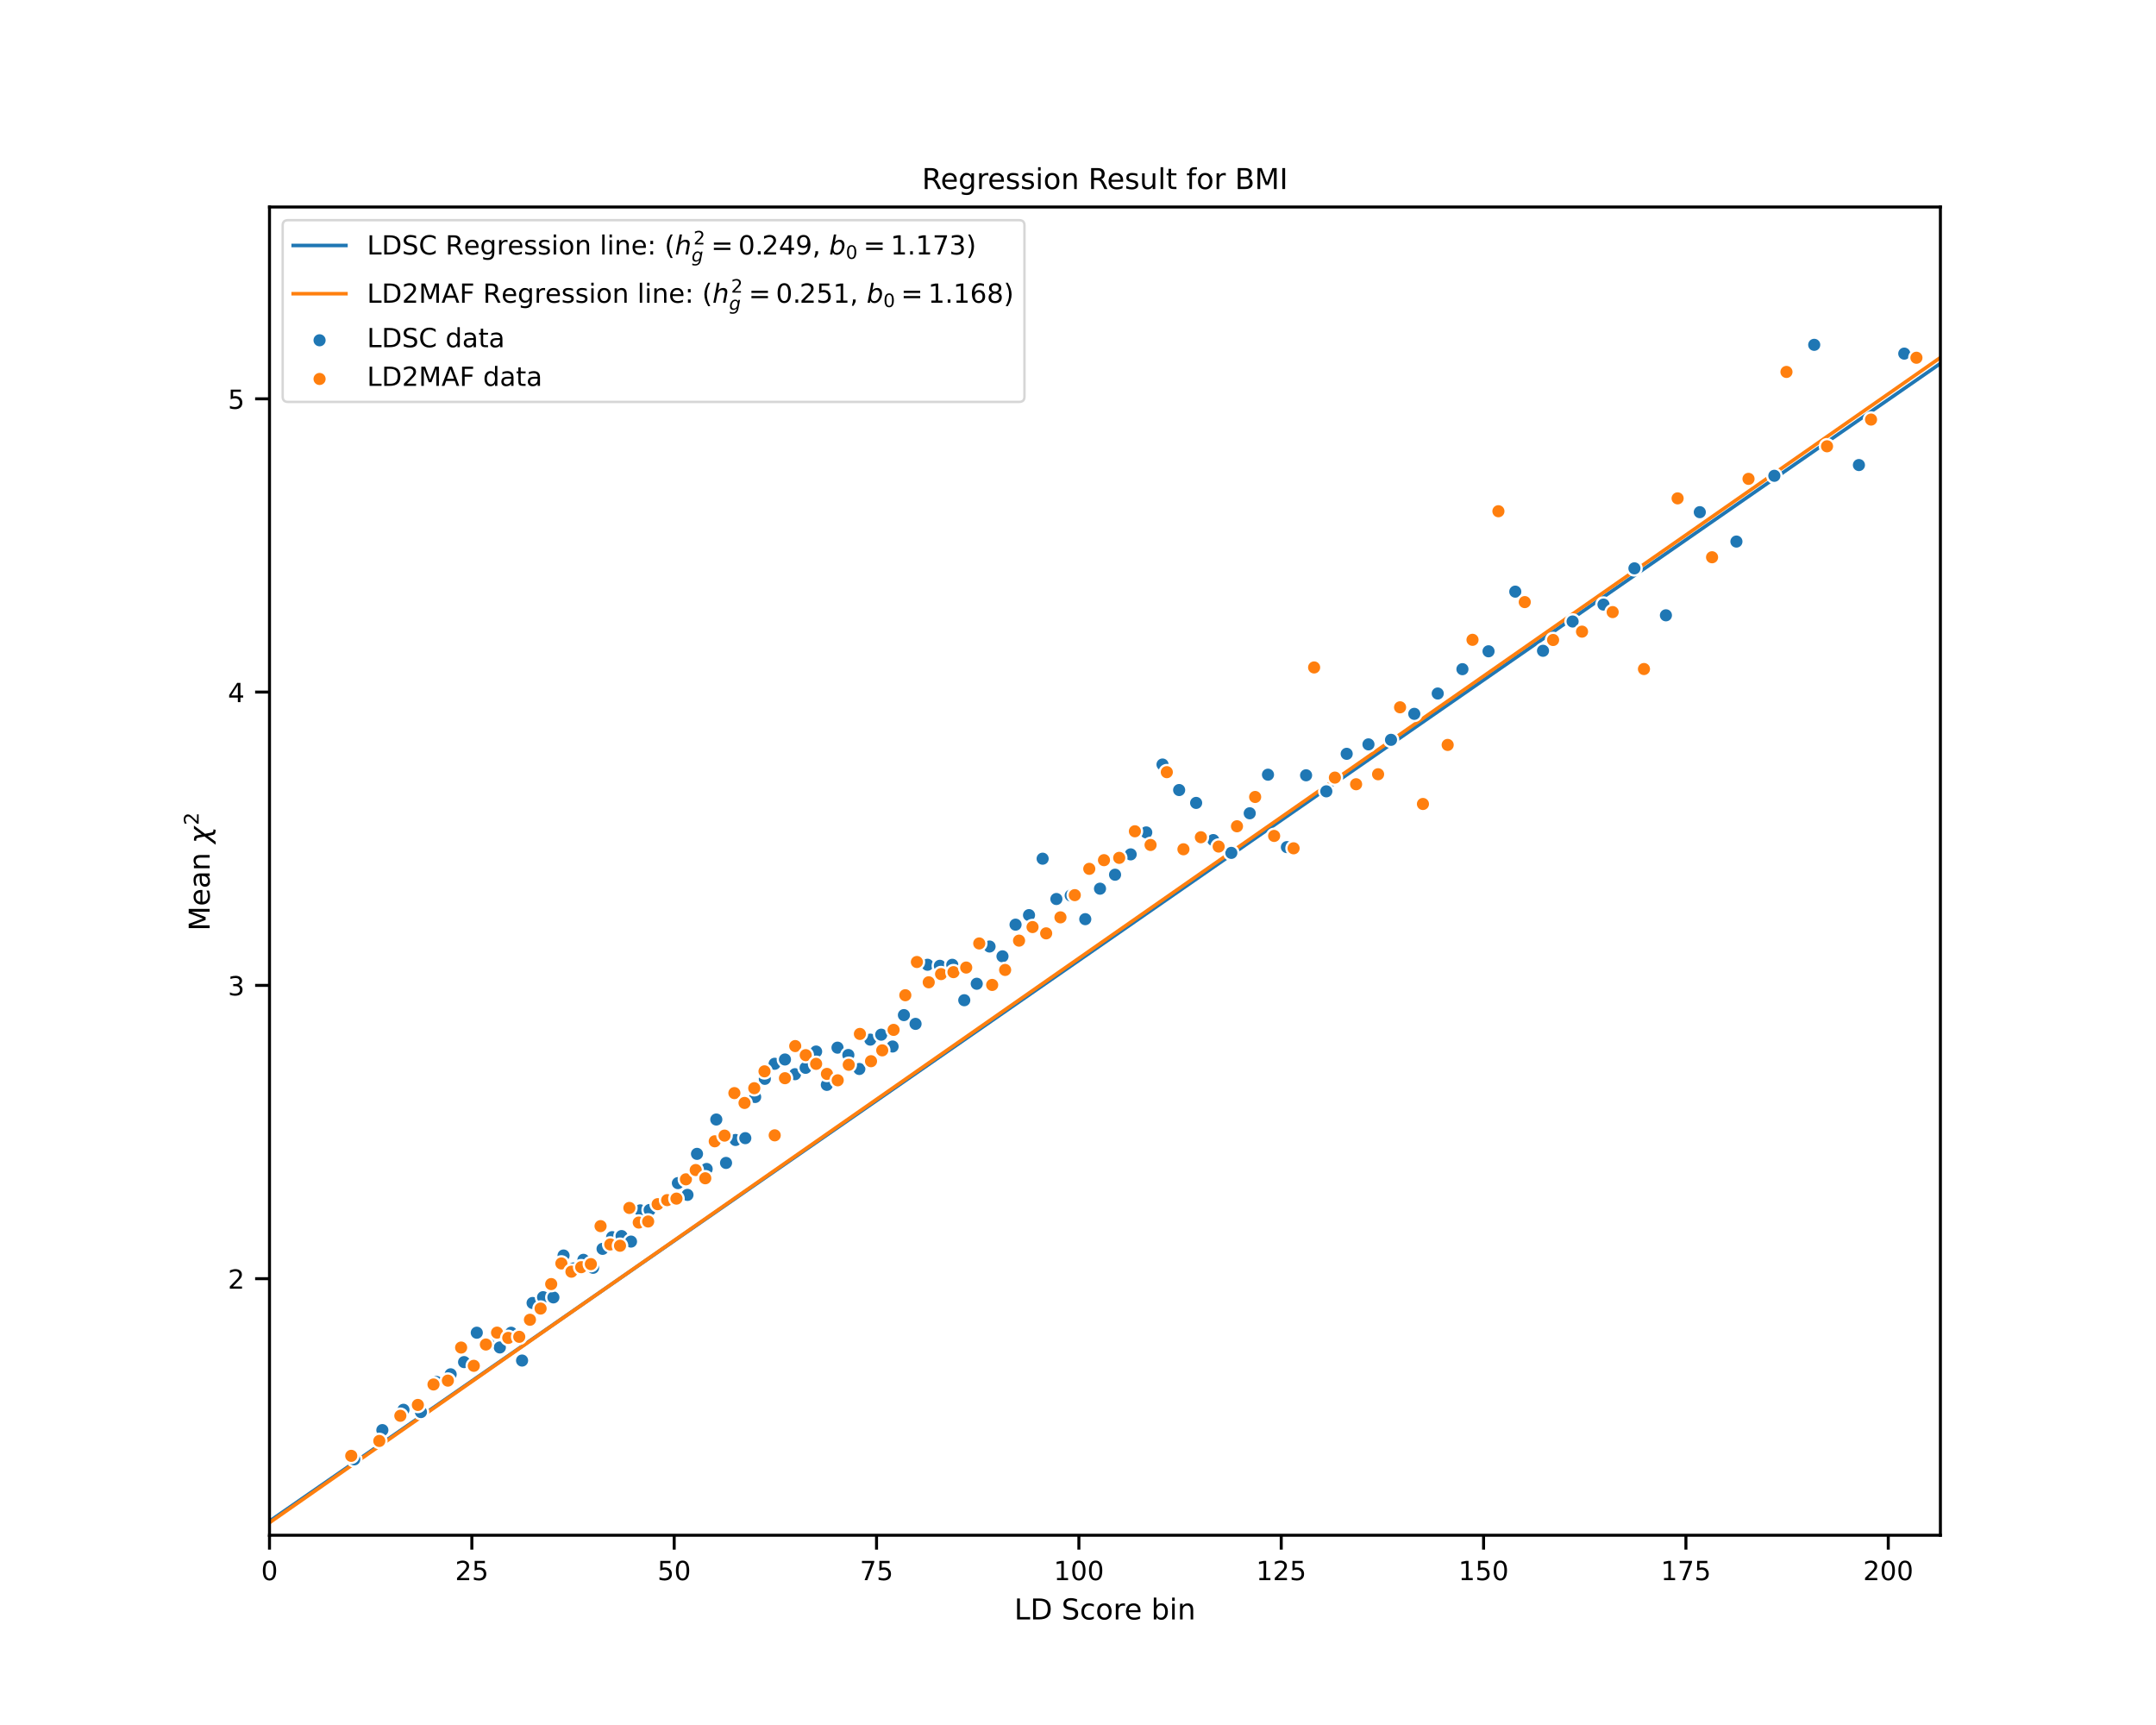 <?xml version="1.0" encoding="utf-8" standalone="no"?>
<!DOCTYPE svg PUBLIC "-//W3C//DTD SVG 1.1//EN"
  "http://www.w3.org/Graphics/SVG/1.1/DTD/svg11.dtd">
<!-- Created with matplotlib (https://matplotlib.org/) -->
<svg height="576pt" version="1.1" viewBox="0 0 720 576" width="720pt" xmlns="http://www.w3.org/2000/svg" xmlns:xlink="http://www.w3.org/1999/xlink">
 <defs>
  <style type="text/css">
*{stroke-linecap:butt;stroke-linejoin:round;}
  </style>
 </defs>
 <g id="figure_1">
  <g id="patch_1">
   <path d="M 0 576 
L 720 576 
L 720 0 
L 0 0 
z
" style="fill:#ffffff;"/>
  </g>
  <g id="axes_1">
   <g id="patch_2">
    <path d="M 90 512.64 
L 648 512.64 
L 648 69.12 
L 90 69.12 
z
" style="fill:#ffffff;"/>
   </g>
   <g id="matplotlib.axis_1">
    <g id="xtick_1">
     <g id="line2d_1">
      <defs>
       <path d="M 0 0 
L 0 4.8 
" id="m2af37765d3" style="stroke:#000000;"/>
      </defs>
      <g>
       <use style="stroke:#000000;" x="90" xlink:href="#m2af37765d3" y="512.64"/>
      </g>
     </g>
     <g id="text_1">
      <!-- 0 -->
      <defs>
       <path d="M 31.781 66.406 
Q 24.172 66.406 20.328 58.906 
Q 16.5 51.422 16.5 36.375 
Q 16.5 21.391 20.328 13.891 
Q 24.172 6.391 31.781 6.391 
Q 39.453 6.391 43.281 13.891 
Q 47.125 21.391 47.125 36.375 
Q 47.125 51.422 43.281 58.906 
Q 39.453 66.406 31.781 66.406 
z
M 31.781 74.219 
Q 44.047 74.219 50.516 64.516 
Q 56.984 54.828 56.984 36.375 
Q 56.984 17.969 50.516 8.266 
Q 44.047 -1.422 31.781 -1.422 
Q 19.531 -1.422 13.062 8.266 
Q 6.594 17.969 6.594 36.375 
Q 6.594 54.828 13.062 64.516 
Q 19.531 74.219 31.781 74.219 
z
" id="DejaVuSans-48"/>
      </defs>
      <g transform="translate(87.201 527.627)scale(0.088 -0.088)">
       <use xlink:href="#DejaVuSans-48"/>
      </g>
     </g>
    </g>
    <g id="xtick_2">
     <g id="line2d_2">
      <g>
       <use style="stroke:#000000;" x="157.574" xlink:href="#m2af37765d3" y="512.64"/>
      </g>
     </g>
     <g id="text_2">
      <!-- 25 -->
      <defs>
       <path d="M 19.188 8.297 
L 53.609 8.297 
L 53.609 0 
L 7.328 0 
L 7.328 8.297 
Q 12.938 14.109 22.625 23.891 
Q 32.328 33.688 34.812 36.531 
Q 39.547 41.844 41.422 45.531 
Q 43.312 49.219 43.312 52.781 
Q 43.312 58.594 39.234 62.25 
Q 35.156 65.922 28.609 65.922 
Q 23.969 65.922 18.812 64.312 
Q 13.672 62.703 7.812 59.422 
L 7.812 69.391 
Q 13.766 71.781 18.938 73 
Q 24.125 74.219 28.422 74.219 
Q 39.75 74.219 46.484 68.547 
Q 53.219 62.891 53.219 53.422 
Q 53.219 48.922 51.531 44.891 
Q 49.859 40.875 45.406 35.406 
Q 44.188 33.984 37.641 27.219 
Q 31.109 20.453 19.188 8.297 
z
" id="DejaVuSans-50"/>
       <path d="M 10.797 72.906 
L 49.516 72.906 
L 49.516 64.594 
L 19.828 64.594 
L 19.828 46.734 
Q 21.969 47.469 24.109 47.828 
Q 26.266 48.188 28.422 48.188 
Q 40.625 48.188 47.75 41.5 
Q 54.891 34.812 54.891 23.391 
Q 54.891 11.625 47.562 5.094 
Q 40.234 -1.422 26.906 -1.422 
Q 22.312 -1.422 17.547 -0.641 
Q 12.797 0.141 7.719 1.703 
L 7.719 11.625 
Q 12.109 9.234 16.797 8.062 
Q 21.484 6.891 26.703 6.891 
Q 35.156 6.891 40.078 11.328 
Q 45.016 15.766 45.016 23.391 
Q 45.016 31 40.078 35.438 
Q 35.156 39.891 26.703 39.891 
Q 22.75 39.891 18.812 39.016 
Q 14.891 38.141 10.797 36.281 
z
" id="DejaVuSans-53"/>
      </defs>
      <g transform="translate(151.975 527.627)scale(0.088 -0.088)">
       <use xlink:href="#DejaVuSans-50"/>
       <use x="63.623" xlink:href="#DejaVuSans-53"/>
      </g>
     </g>
    </g>
    <g id="xtick_3">
     <g id="line2d_3">
      <g>
       <use style="stroke:#000000;" x="225.148" xlink:href="#m2af37765d3" y="512.64"/>
      </g>
     </g>
     <g id="text_3">
      <!-- 50 -->
      <g transform="translate(219.549 527.627)scale(0.088 -0.088)">
       <use xlink:href="#DejaVuSans-53"/>
       <use x="63.623" xlink:href="#DejaVuSans-48"/>
      </g>
     </g>
    </g>
    <g id="xtick_4">
     <g id="line2d_4">
      <g>
       <use style="stroke:#000000;" x="292.722" xlink:href="#m2af37765d3" y="512.64"/>
      </g>
     </g>
     <g id="text_4">
      <!-- 75 -->
      <defs>
       <path d="M 8.203 72.906 
L 55.078 72.906 
L 55.078 68.703 
L 28.609 0 
L 18.312 0 
L 43.219 64.594 
L 8.203 64.594 
z
" id="DejaVuSans-55"/>
      </defs>
      <g transform="translate(287.123 527.627)scale(0.088 -0.088)">
       <use xlink:href="#DejaVuSans-55"/>
       <use x="63.623" xlink:href="#DejaVuSans-53"/>
      </g>
     </g>
    </g>
    <g id="xtick_5">
     <g id="line2d_5">
      <g>
       <use style="stroke:#000000;" x="360.296" xlink:href="#m2af37765d3" y="512.64"/>
      </g>
     </g>
     <g id="text_5">
      <!-- 100 -->
      <defs>
       <path d="M 12.406 8.297 
L 28.516 8.297 
L 28.516 63.922 
L 10.984 60.406 
L 10.984 69.391 
L 28.422 72.906 
L 38.281 72.906 
L 38.281 8.297 
L 54.391 8.297 
L 54.391 0 
L 12.406 0 
z
" id="DejaVuSans-49"/>
      </defs>
      <g transform="translate(351.897 527.627)scale(0.088 -0.088)">
       <use xlink:href="#DejaVuSans-49"/>
       <use x="63.623" xlink:href="#DejaVuSans-48"/>
       <use x="127.246" xlink:href="#DejaVuSans-48"/>
      </g>
     </g>
    </g>
    <g id="xtick_6">
     <g id="line2d_6">
      <g>
       <use style="stroke:#000000;" x="427.87" xlink:href="#m2af37765d3" y="512.64"/>
      </g>
     </g>
     <g id="text_6">
      <!-- 125 -->
      <g transform="translate(419.471 527.627)scale(0.088 -0.088)">
       <use xlink:href="#DejaVuSans-49"/>
       <use x="63.623" xlink:href="#DejaVuSans-50"/>
       <use x="127.246" xlink:href="#DejaVuSans-53"/>
      </g>
     </g>
    </g>
    <g id="xtick_7">
     <g id="line2d_7">
      <g>
       <use style="stroke:#000000;" x="495.444" xlink:href="#m2af37765d3" y="512.64"/>
      </g>
     </g>
     <g id="text_7">
      <!-- 150 -->
      <g transform="translate(487.045 527.627)scale(0.088 -0.088)">
       <use xlink:href="#DejaVuSans-49"/>
       <use x="63.623" xlink:href="#DejaVuSans-53"/>
       <use x="127.246" xlink:href="#DejaVuSans-48"/>
      </g>
     </g>
    </g>
    <g id="xtick_8">
     <g id="line2d_8">
      <g>
       <use style="stroke:#000000;" x="563.018" xlink:href="#m2af37765d3" y="512.64"/>
      </g>
     </g>
     <g id="text_8">
      <!-- 175 -->
      <g transform="translate(554.619 527.627)scale(0.088 -0.088)">
       <use xlink:href="#DejaVuSans-49"/>
       <use x="63.623" xlink:href="#DejaVuSans-55"/>
       <use x="127.246" xlink:href="#DejaVuSans-53"/>
      </g>
     </g>
    </g>
    <g id="xtick_9">
     <g id="line2d_9">
      <g>
       <use style="stroke:#000000;" x="630.592" xlink:href="#m2af37765d3" y="512.64"/>
      </g>
     </g>
     <g id="text_9">
      <!-- 200 -->
      <g transform="translate(622.193 527.627)scale(0.088 -0.088)">
       <use xlink:href="#DejaVuSans-50"/>
       <use x="63.623" xlink:href="#DejaVuSans-48"/>
       <use x="127.246" xlink:href="#DejaVuSans-48"/>
      </g>
     </g>
    </g>
    <g id="text_10">
     <!-- LD Score bin -->
     <defs>
      <path d="M 9.812 72.906 
L 19.672 72.906 
L 19.672 8.297 
L 55.172 8.297 
L 55.172 0 
L 9.812 0 
z
" id="DejaVuSans-76"/>
      <path d="M 19.672 64.797 
L 19.672 8.109 
L 31.594 8.109 
Q 46.688 8.109 53.688 14.938 
Q 60.688 21.781 60.688 36.531 
Q 60.688 51.172 53.688 57.984 
Q 46.688 64.797 31.594 64.797 
z
M 9.812 72.906 
L 30.078 72.906 
Q 51.266 72.906 61.172 64.094 
Q 71.094 55.281 71.094 36.531 
Q 71.094 17.672 61.125 8.828 
Q 51.172 0 30.078 0 
L 9.812 0 
z
" id="DejaVuSans-68"/>
      <path id="DejaVuSans-32"/>
      <path d="M 53.516 70.516 
L 53.516 60.891 
Q 47.906 63.578 42.922 64.891 
Q 37.938 66.219 33.297 66.219 
Q 25.25 66.219 20.875 63.094 
Q 16.5 59.969 16.5 54.203 
Q 16.5 49.359 19.406 46.891 
Q 22.312 44.438 30.422 42.922 
L 36.375 41.703 
Q 47.406 39.594 52.656 34.297 
Q 57.906 29 57.906 20.125 
Q 57.906 9.516 50.797 4.047 
Q 43.703 -1.422 29.984 -1.422 
Q 24.812 -1.422 18.969 -0.25 
Q 13.141 0.922 6.891 3.219 
L 6.891 13.375 
Q 12.891 10.016 18.656 8.297 
Q 24.422 6.594 29.984 6.594 
Q 38.422 6.594 43.016 9.906 
Q 47.609 13.234 47.609 19.391 
Q 47.609 24.75 44.312 27.781 
Q 41.016 30.812 33.5 32.328 
L 27.484 33.5 
Q 16.453 35.688 11.516 40.375 
Q 6.594 45.062 6.594 53.422 
Q 6.594 63.094 13.406 68.656 
Q 20.219 74.219 32.172 74.219 
Q 37.312 74.219 42.625 73.281 
Q 47.953 72.359 53.516 70.516 
z
" id="DejaVuSans-83"/>
      <path d="M 48.781 52.594 
L 48.781 44.188 
Q 44.969 46.297 41.141 47.344 
Q 37.312 48.391 33.406 48.391 
Q 24.656 48.391 19.812 42.844 
Q 14.984 37.312 14.984 27.297 
Q 14.984 17.281 19.812 11.734 
Q 24.656 6.203 33.406 6.203 
Q 37.312 6.203 41.141 7.25 
Q 44.969 8.297 48.781 10.406 
L 48.781 2.094 
Q 45.016 0.344 40.984 -0.531 
Q 36.969 -1.422 32.422 -1.422 
Q 20.062 -1.422 12.781 6.344 
Q 5.516 14.109 5.516 27.297 
Q 5.516 40.672 12.859 48.328 
Q 20.219 56 33.016 56 
Q 37.156 56 41.109 55.141 
Q 45.062 54.297 48.781 52.594 
z
" id="DejaVuSans-99"/>
      <path d="M 30.609 48.391 
Q 23.391 48.391 19.188 42.75 
Q 14.984 37.109 14.984 27.297 
Q 14.984 17.484 19.156 11.844 
Q 23.344 6.203 30.609 6.203 
Q 37.797 6.203 41.984 11.859 
Q 46.188 17.531 46.188 27.297 
Q 46.188 37.016 41.984 42.703 
Q 37.797 48.391 30.609 48.391 
z
M 30.609 56 
Q 42.328 56 49.016 48.375 
Q 55.719 40.766 55.719 27.297 
Q 55.719 13.875 49.016 6.219 
Q 42.328 -1.422 30.609 -1.422 
Q 18.844 -1.422 12.172 6.219 
Q 5.516 13.875 5.516 27.297 
Q 5.516 40.766 12.172 48.375 
Q 18.844 56 30.609 56 
z
" id="DejaVuSans-111"/>
      <path d="M 41.109 46.297 
Q 39.594 47.172 37.812 47.578 
Q 36.031 48 33.891 48 
Q 26.266 48 22.188 43.047 
Q 18.109 38.094 18.109 28.812 
L 18.109 0 
L 9.078 0 
L 9.078 54.688 
L 18.109 54.688 
L 18.109 46.188 
Q 20.953 51.172 25.484 53.578 
Q 30.031 56 36.531 56 
Q 37.453 56 38.578 55.875 
Q 39.703 55.766 41.062 55.516 
z
" id="DejaVuSans-114"/>
      <path d="M 56.203 29.594 
L 56.203 25.203 
L 14.891 25.203 
Q 15.484 15.922 20.484 11.062 
Q 25.484 6.203 34.422 6.203 
Q 39.594 6.203 44.453 7.469 
Q 49.312 8.734 54.109 11.281 
L 54.109 2.781 
Q 49.266 0.734 44.188 -0.344 
Q 39.109 -1.422 33.891 -1.422 
Q 20.797 -1.422 13.156 6.188 
Q 5.516 13.812 5.516 26.812 
Q 5.516 40.234 12.766 48.109 
Q 20.016 56 32.328 56 
Q 43.359 56 49.781 48.891 
Q 56.203 41.797 56.203 29.594 
z
M 47.219 32.234 
Q 47.125 39.594 43.094 43.984 
Q 39.062 48.391 32.422 48.391 
Q 24.906 48.391 20.391 44.141 
Q 15.875 39.891 15.188 32.172 
z
" id="DejaVuSans-101"/>
      <path d="M 48.688 27.297 
Q 48.688 37.203 44.609 42.844 
Q 40.531 48.484 33.406 48.484 
Q 26.266 48.484 22.188 42.844 
Q 18.109 37.203 18.109 27.297 
Q 18.109 17.391 22.188 11.75 
Q 26.266 6.109 33.406 6.109 
Q 40.531 6.109 44.609 11.75 
Q 48.688 17.391 48.688 27.297 
z
M 18.109 46.391 
Q 20.953 51.266 25.266 53.625 
Q 29.594 56 35.594 56 
Q 45.562 56 51.781 48.094 
Q 58.016 40.188 58.016 27.297 
Q 58.016 14.406 51.781 6.484 
Q 45.562 -1.422 35.594 -1.422 
Q 29.594 -1.422 25.266 0.953 
Q 20.953 3.328 18.109 8.203 
L 18.109 0 
L 9.078 0 
L 9.078 75.984 
L 18.109 75.984 
z
" id="DejaVuSans-98"/>
      <path d="M 9.422 54.688 
L 18.406 54.688 
L 18.406 0 
L 9.422 0 
z
M 9.422 75.984 
L 18.406 75.984 
L 18.406 64.594 
L 9.422 64.594 
z
" id="DejaVuSans-105"/>
      <path d="M 54.891 33.016 
L 54.891 0 
L 45.906 0 
L 45.906 32.719 
Q 45.906 40.484 42.875 44.328 
Q 39.844 48.188 33.797 48.188 
Q 26.516 48.188 22.312 43.547 
Q 18.109 38.922 18.109 30.906 
L 18.109 0 
L 9.078 0 
L 9.078 54.688 
L 18.109 54.688 
L 18.109 46.188 
Q 21.344 51.125 25.703 53.562 
Q 30.078 56 35.797 56 
Q 45.219 56 50.047 50.172 
Q 54.891 44.344 54.891 33.016 
z
" id="DejaVuSans-110"/>
     </defs>
     <g transform="translate(338.714 540.751)scale(0.096 -0.096)">
      <use xlink:href="#DejaVuSans-76"/>
      <use x="55.713" xlink:href="#DejaVuSans-68"/>
      <use x="132.715" xlink:href="#DejaVuSans-32"/>
      <use x="164.502" xlink:href="#DejaVuSans-83"/>
      <use x="227.979" xlink:href="#DejaVuSans-99"/>
      <use x="282.959" xlink:href="#DejaVuSans-111"/>
      <use x="344.141" xlink:href="#DejaVuSans-114"/>
      <use x="383.004" xlink:href="#DejaVuSans-101"/>
      <use x="444.527" xlink:href="#DejaVuSans-32"/>
      <use x="476.314" xlink:href="#DejaVuSans-98"/>
      <use x="539.791" xlink:href="#DejaVuSans-105"/>
      <use x="567.574" xlink:href="#DejaVuSans-110"/>
     </g>
    </g>
   </g>
   <g id="matplotlib.axis_2">
    <g id="ytick_1">
     <g id="line2d_10">
      <defs>
       <path d="M 0 0 
L -4.8 0 
" id="m085d0adb5d" style="stroke:#000000;"/>
      </defs>
      <g>
       <use style="stroke:#000000;" x="90" xlink:href="#m085d0adb5d" y="426.963"/>
      </g>
     </g>
     <g id="text_11">
      <!-- 2 -->
      <g transform="translate(76.101 430.306)scale(0.088 -0.088)">
       <use xlink:href="#DejaVuSans-50"/>
      </g>
     </g>
    </g>
    <g id="ytick_2">
     <g id="line2d_11">
      <g>
       <use style="stroke:#000000;" x="90" xlink:href="#m085d0adb5d" y="329.031"/>
      </g>
     </g>
     <g id="text_12">
      <!-- 3 -->
      <defs>
       <path d="M 40.578 39.312 
Q 47.656 37.797 51.625 33 
Q 55.609 28.219 55.609 21.188 
Q 55.609 10.406 48.188 4.484 
Q 40.766 -1.422 27.094 -1.422 
Q 22.516 -1.422 17.656 -0.516 
Q 12.797 0.391 7.625 2.203 
L 7.625 11.719 
Q 11.719 9.328 16.594 8.109 
Q 21.484 6.891 26.812 6.891 
Q 36.078 6.891 40.938 10.547 
Q 45.797 14.203 45.797 21.188 
Q 45.797 27.641 41.281 31.266 
Q 36.766 34.906 28.719 34.906 
L 20.219 34.906 
L 20.219 43.016 
L 29.109 43.016 
Q 36.375 43.016 40.234 45.922 
Q 44.094 48.828 44.094 54.297 
Q 44.094 59.906 40.109 62.906 
Q 36.141 65.922 28.719 65.922 
Q 24.656 65.922 20.016 65.031 
Q 15.375 64.156 9.812 62.312 
L 9.812 71.094 
Q 15.438 72.656 20.344 73.438 
Q 25.25 74.219 29.594 74.219 
Q 40.828 74.219 47.359 69.109 
Q 53.906 64.016 53.906 55.328 
Q 53.906 49.266 50.438 45.094 
Q 46.969 40.922 40.578 39.312 
z
" id="DejaVuSans-51"/>
      </defs>
      <g transform="translate(76.101 332.374)scale(0.088 -0.088)">
       <use xlink:href="#DejaVuSans-51"/>
      </g>
     </g>
    </g>
    <g id="ytick_3">
     <g id="line2d_12">
      <g>
       <use style="stroke:#000000;" x="90" xlink:href="#m085d0adb5d" y="231.099"/>
      </g>
     </g>
     <g id="text_13">
      <!-- 4 -->
      <defs>
       <path d="M 37.797 64.312 
L 12.891 25.391 
L 37.797 25.391 
z
M 35.203 72.906 
L 47.609 72.906 
L 47.609 25.391 
L 58.016 25.391 
L 58.016 17.188 
L 47.609 17.188 
L 47.609 0 
L 37.797 0 
L 37.797 17.188 
L 4.891 17.188 
L 4.891 26.703 
z
" id="DejaVuSans-52"/>
      </defs>
      <g transform="translate(76.101 234.443)scale(0.088 -0.088)">
       <use xlink:href="#DejaVuSans-52"/>
      </g>
     </g>
    </g>
    <g id="ytick_4">
     <g id="line2d_13">
      <g>
       <use style="stroke:#000000;" x="90" xlink:href="#m085d0adb5d" y="133.168"/>
      </g>
     </g>
     <g id="text_14">
      <!-- 5 -->
      <g transform="translate(76.101 136.511)scale(0.088 -0.088)">
       <use xlink:href="#DejaVuSans-53"/>
      </g>
     </g>
    </g>
    <g id="text_15">
     <!-- Mean $\chi^2$ -->
     <defs>
      <path d="M 9.812 72.906 
L 24.516 72.906 
L 43.109 23.297 
L 61.812 72.906 
L 76.516 72.906 
L 76.516 0 
L 66.891 0 
L 66.891 64.016 
L 48.094 14.016 
L 38.188 14.016 
L 19.391 64.016 
L 19.391 0 
L 9.812 0 
z
" id="DejaVuSans-77"/>
      <path d="M 34.281 27.484 
Q 23.391 27.484 19.188 25 
Q 14.984 22.516 14.984 16.5 
Q 14.984 11.719 18.141 8.906 
Q 21.297 6.109 26.703 6.109 
Q 34.188 6.109 38.703 11.406 
Q 43.219 16.703 43.219 25.484 
L 43.219 27.484 
z
M 52.203 31.203 
L 52.203 0 
L 43.219 0 
L 43.219 8.297 
Q 40.141 3.328 35.547 0.953 
Q 30.953 -1.422 24.312 -1.422 
Q 15.922 -1.422 10.953 3.297 
Q 6 8.016 6 15.922 
Q 6 25.141 12.172 29.828 
Q 18.359 34.516 30.609 34.516 
L 43.219 34.516 
L 43.219 35.406 
Q 43.219 41.609 39.141 45 
Q 35.062 48.391 27.688 48.391 
Q 23 48.391 18.547 47.266 
Q 14.109 46.141 10.016 43.891 
L 10.016 52.203 
Q 14.938 54.109 19.578 55.047 
Q 24.219 56 28.609 56 
Q 40.484 56 46.344 49.844 
Q 52.203 43.703 52.203 31.203 
z
" id="DejaVuSans-97"/>
      <path d="M 30.031 -12.203 
L 26.422 6.5 
L 6.156 -20.844 
L -4.438 -20.844 
L 24.266 17.828 
L 19.828 40.828 
Q 18.656 46.969 11.141 46.969 
L 8.734 46.969 
L 10.203 54.688 
L 13.625 54.594 
Q 26.172 54.25 27.734 46.094 
L 31.344 27.391 
L 51.609 54.734 
L 62.203 54.734 
L 33.5 16.062 
L 37.938 -6.938 
Q 39.109 -13.094 46.625 -13.094 
L 49.031 -13.094 
L 47.562 -20.797 
L 44.141 -20.703 
Q 31.594 -20.359 30.031 -12.203 
z
" id="DejaVuSans-Oblique-967"/>
     </defs>
     <g transform="translate(70.085 310.848)rotate(-90)scale(0.096 -0.096)">
      <use transform="translate(0 0.766)" xlink:href="#DejaVuSans-77"/>
      <use transform="translate(86.279 0.766)" xlink:href="#DejaVuSans-101"/>
      <use transform="translate(147.803 0.766)" xlink:href="#DejaVuSans-97"/>
      <use transform="translate(209.082 0.766)" xlink:href="#DejaVuSans-110"/>
      <use transform="translate(272.461 0.766)" xlink:href="#DejaVuSans-32"/>
      <use transform="translate(304.248 0.766)" xlink:href="#DejaVuSans-Oblique-967"/>
      <use transform="translate(367.9 39.047)scale(0.7)" xlink:href="#DejaVuSans-50"/>
     </g>
    </g>
   </g>
   <g id="line2d_14">
    <path clip-path="url(#p01b236cdb2)" d="M 90 507.944 
L 668.46 107.194 
L 668.46 107.194 
" style="fill:none;stroke:#1f77b4;stroke-linecap:square;stroke-width:1.2;"/>
   </g>
   <g id="line2d_15">
    <path clip-path="url(#p01b236cdb2)" d="M 90 508.428 
L 673.955 101.303 
L 673.955 101.303 
" style="fill:none;stroke:#ff7f0e;stroke-linecap:square;stroke-width:1.2;"/>
   </g>
   <g id="patch_3">
    <path d="M 90 512.64 
L 90 69.12 
" style="fill:none;stroke:#000000;stroke-linecap:square;stroke-linejoin:miter;"/>
   </g>
   <g id="patch_4">
    <path d="M 648 512.64 
L 648 69.12 
" style="fill:none;stroke:#000000;stroke-linecap:square;stroke-linejoin:miter;"/>
   </g>
   <g id="patch_5">
    <path d="M 90 512.64 
L 648 512.64 
" style="fill:none;stroke:#000000;stroke-linecap:square;stroke-linejoin:miter;"/>
   </g>
   <g id="patch_6">
    <path d="M 90 69.12 
L 648 69.12 
" style="fill:none;stroke:#000000;stroke-linecap:square;stroke-linejoin:miter;"/>
   </g>
   <g id="text_16">
    <!-- Regression Result for BMI -->
    <defs>
     <path d="M 44.391 34.188 
Q 47.562 33.109 50.562 29.594 
Q 53.562 26.078 56.594 19.922 
L 66.609 0 
L 56 0 
L 46.688 18.703 
Q 43.062 26.031 39.672 28.422 
Q 36.281 30.812 30.422 30.812 
L 19.672 30.812 
L 19.672 0 
L 9.812 0 
L 9.812 72.906 
L 32.078 72.906 
Q 44.578 72.906 50.734 67.672 
Q 56.891 62.453 56.891 51.906 
Q 56.891 45.016 53.688 40.469 
Q 50.484 35.938 44.391 34.188 
z
M 19.672 64.797 
L 19.672 38.922 
L 32.078 38.922 
Q 39.203 38.922 42.844 42.219 
Q 46.484 45.516 46.484 51.906 
Q 46.484 58.297 42.844 61.547 
Q 39.203 64.797 32.078 64.797 
z
" id="DejaVuSans-82"/>
     <path d="M 45.406 27.984 
Q 45.406 37.75 41.375 43.109 
Q 37.359 48.484 30.078 48.484 
Q 22.859 48.484 18.828 43.109 
Q 14.797 37.75 14.797 27.984 
Q 14.797 18.266 18.828 12.891 
Q 22.859 7.516 30.078 7.516 
Q 37.359 7.516 41.375 12.891 
Q 45.406 18.266 45.406 27.984 
z
M 54.391 6.781 
Q 54.391 -7.172 48.188 -13.984 
Q 42 -20.797 29.203 -20.797 
Q 24.469 -20.797 20.266 -20.094 
Q 16.062 -19.391 12.109 -17.922 
L 12.109 -9.188 
Q 16.062 -11.328 19.922 -12.344 
Q 23.781 -13.375 27.781 -13.375 
Q 36.625 -13.375 41.016 -8.766 
Q 45.406 -4.156 45.406 5.172 
L 45.406 9.625 
Q 42.625 4.781 38.281 2.391 
Q 33.938 0 27.875 0 
Q 17.828 0 11.672 7.656 
Q 5.516 15.328 5.516 27.984 
Q 5.516 40.672 11.672 48.328 
Q 17.828 56 27.875 56 
Q 33.938 56 38.281 53.609 
Q 42.625 51.219 45.406 46.391 
L 45.406 54.688 
L 54.391 54.688 
z
" id="DejaVuSans-103"/>
     <path d="M 44.281 53.078 
L 44.281 44.578 
Q 40.484 46.531 36.375 47.5 
Q 32.281 48.484 27.875 48.484 
Q 21.188 48.484 17.844 46.438 
Q 14.5 44.391 14.5 40.281 
Q 14.5 37.156 16.891 35.375 
Q 19.281 33.594 26.516 31.984 
L 29.594 31.297 
Q 39.156 29.25 43.188 25.516 
Q 47.219 21.781 47.219 15.094 
Q 47.219 7.469 41.188 3.016 
Q 35.156 -1.422 24.609 -1.422 
Q 20.219 -1.422 15.453 -0.562 
Q 10.688 0.297 5.422 2 
L 5.422 11.281 
Q 10.406 8.688 15.234 7.391 
Q 20.062 6.109 24.812 6.109 
Q 31.156 6.109 34.562 8.281 
Q 37.984 10.453 37.984 14.406 
Q 37.984 18.062 35.516 20.016 
Q 33.062 21.969 24.703 23.781 
L 21.578 24.516 
Q 13.234 26.266 9.516 29.906 
Q 5.812 33.547 5.812 39.891 
Q 5.812 47.609 11.281 51.797 
Q 16.75 56 26.812 56 
Q 31.781 56 36.172 55.266 
Q 40.578 54.547 44.281 53.078 
z
" id="DejaVuSans-115"/>
     <path d="M 8.5 21.578 
L 8.5 54.688 
L 17.484 54.688 
L 17.484 21.922 
Q 17.484 14.156 20.5 10.266 
Q 23.531 6.391 29.594 6.391 
Q 36.859 6.391 41.078 11.031 
Q 45.312 15.672 45.312 23.688 
L 45.312 54.688 
L 54.297 54.688 
L 54.297 0 
L 45.312 0 
L 45.312 8.406 
Q 42.047 3.422 37.719 1 
Q 33.406 -1.422 27.688 -1.422 
Q 18.266 -1.422 13.375 4.438 
Q 8.5 10.297 8.5 21.578 
z
M 31.109 56 
z
" id="DejaVuSans-117"/>
     <path d="M 9.422 75.984 
L 18.406 75.984 
L 18.406 0 
L 9.422 0 
z
" id="DejaVuSans-108"/>
     <path d="M 18.312 70.219 
L 18.312 54.688 
L 36.812 54.688 
L 36.812 47.703 
L 18.312 47.703 
L 18.312 18.016 
Q 18.312 11.328 20.141 9.422 
Q 21.969 7.516 27.594 7.516 
L 36.812 7.516 
L 36.812 0 
L 27.594 0 
Q 17.188 0 13.234 3.875 
Q 9.281 7.766 9.281 18.016 
L 9.281 47.703 
L 2.688 47.703 
L 2.688 54.688 
L 9.281 54.688 
L 9.281 70.219 
z
" id="DejaVuSans-116"/>
     <path d="M 37.109 75.984 
L 37.109 68.5 
L 28.516 68.5 
Q 23.688 68.5 21.797 66.547 
Q 19.922 64.594 19.922 59.516 
L 19.922 54.688 
L 34.719 54.688 
L 34.719 47.703 
L 19.922 47.703 
L 19.922 0 
L 10.891 0 
L 10.891 47.703 
L 2.297 47.703 
L 2.297 54.688 
L 10.891 54.688 
L 10.891 58.5 
Q 10.891 67.625 15.141 71.797 
Q 19.391 75.984 28.609 75.984 
z
" id="DejaVuSans-102"/>
     <path d="M 19.672 34.812 
L 19.672 8.109 
L 35.5 8.109 
Q 43.453 8.109 47.281 11.406 
Q 51.125 14.703 51.125 21.484 
Q 51.125 28.328 47.281 31.562 
Q 43.453 34.812 35.5 34.812 
z
M 19.672 64.797 
L 19.672 42.828 
L 34.281 42.828 
Q 41.5 42.828 45.031 45.531 
Q 48.578 48.25 48.578 53.812 
Q 48.578 59.328 45.031 62.062 
Q 41.5 64.797 34.281 64.797 
z
M 9.812 72.906 
L 35.016 72.906 
Q 46.297 72.906 52.391 68.219 
Q 58.5 63.531 58.5 54.891 
Q 58.5 48.188 55.375 44.234 
Q 52.25 40.281 46.188 39.312 
Q 53.469 37.75 57.5 32.781 
Q 61.531 27.828 61.531 20.406 
Q 61.531 10.641 54.891 5.312 
Q 48.25 0 35.984 0 
L 9.812 0 
z
" id="DejaVuSans-66"/>
     <path d="M 9.812 72.906 
L 19.672 72.906 
L 19.672 0 
L 9.812 0 
z
" id="DejaVuSans-73"/>
    </defs>
    <g transform="translate(307.89 63.12)scale(0.096 -0.096)">
     <use xlink:href="#DejaVuSans-82"/>
     <use x="64.982" xlink:href="#DejaVuSans-101"/>
     <use x="126.506" xlink:href="#DejaVuSans-103"/>
     <use x="189.982" xlink:href="#DejaVuSans-114"/>
     <use x="228.846" xlink:href="#DejaVuSans-101"/>
     <use x="290.369" xlink:href="#DejaVuSans-115"/>
     <use x="342.469" xlink:href="#DejaVuSans-115"/>
     <use x="394.568" xlink:href="#DejaVuSans-105"/>
     <use x="422.352" xlink:href="#DejaVuSans-111"/>
     <use x="483.533" xlink:href="#DejaVuSans-110"/>
     <use x="546.912" xlink:href="#DejaVuSans-32"/>
     <use x="578.699" xlink:href="#DejaVuSans-82"/>
     <use x="643.682" xlink:href="#DejaVuSans-101"/>
     <use x="705.205" xlink:href="#DejaVuSans-115"/>
     <use x="757.305" xlink:href="#DejaVuSans-117"/>
     <use x="820.684" xlink:href="#DejaVuSans-108"/>
     <use x="848.467" xlink:href="#DejaVuSans-116"/>
     <use x="887.676" xlink:href="#DejaVuSans-32"/>
     <use x="919.463" xlink:href="#DejaVuSans-102"/>
     <use x="954.668" xlink:href="#DejaVuSans-111"/>
     <use x="1015.85" xlink:href="#DejaVuSans-114"/>
     <use x="1056.963" xlink:href="#DejaVuSans-32"/>
     <use x="1088.75" xlink:href="#DejaVuSans-66"/>
     <use x="1157.354" xlink:href="#DejaVuSans-77"/>
     <use x="1243.633" xlink:href="#DejaVuSans-73"/>
    </g>
   </g>
   <g id="legend_1">
    <g id="patch_7">
     <path d="M 96.16 134.202 
L 340.36 134.202 
Q 342.12 134.202 342.12 132.441 
L 342.12 75.28 
Q 342.12 73.52 340.36 73.52 
L 96.16 73.52 
Q 94.4 73.52 94.4 75.28 
L 94.4 132.441 
Q 94.4 134.202 96.16 134.202 
z
" style="fill:#ffffff;opacity:0.8;stroke:#cccccc;stroke-linejoin:miter;stroke-width:0.8;"/>
    </g>
    <g id="line2d_16">
     <path d="M 97.92 81.968 
L 115.52 81.968 
" style="fill:none;stroke:#1f77b4;stroke-linecap:square;stroke-width:1.2;"/>
    </g>
    <g id="line2d_17"/>
    <g id="text_17">
     <!-- LDSC Regression line: ($h_g^2=$0.249, $b_0=$1.173) -->
     <defs>
      <path d="M 64.406 67.281 
L 64.406 56.891 
Q 59.422 61.531 53.781 63.812 
Q 48.141 66.109 41.797 66.109 
Q 29.297 66.109 22.656 58.469 
Q 16.016 50.828 16.016 36.375 
Q 16.016 21.969 22.656 14.328 
Q 29.297 6.688 41.797 6.688 
Q 48.141 6.688 53.781 8.984 
Q 59.422 11.281 64.406 15.922 
L 64.406 5.609 
Q 59.234 2.094 53.438 0.328 
Q 47.656 -1.422 41.219 -1.422 
Q 24.656 -1.422 15.125 8.703 
Q 5.609 18.844 5.609 36.375 
Q 5.609 53.953 15.125 64.078 
Q 24.656 74.219 41.219 74.219 
Q 47.75 74.219 53.531 72.484 
Q 59.328 70.75 64.406 67.281 
z
" id="DejaVuSans-67"/>
      <path d="M 11.719 12.406 
L 22.016 12.406 
L 22.016 0 
L 11.719 0 
z
M 11.719 51.703 
L 22.016 51.703 
L 22.016 39.312 
L 11.719 39.312 
z
" id="DejaVuSans-58"/>
      <path d="M 31 75.875 
Q 24.469 64.656 21.281 53.656 
Q 18.109 42.672 18.109 31.391 
Q 18.109 20.125 21.312 9.062 
Q 24.516 -2 31 -13.188 
L 23.188 -13.188 
Q 15.875 -1.703 12.234 9.375 
Q 8.594 20.453 8.594 31.391 
Q 8.594 42.281 12.203 53.312 
Q 15.828 64.359 23.188 75.875 
z
" id="DejaVuSans-40"/>
      <path d="M 55.719 33.016 
L 49.312 0 
L 40.281 0 
L 46.688 32.672 
Q 47.125 34.969 47.359 36.719 
Q 47.609 38.484 47.609 39.5 
Q 47.609 43.609 45.016 45.891 
Q 42.438 48.188 37.797 48.188 
Q 30.562 48.188 25.266 43.297 
Q 19.969 38.422 18.406 30.328 
L 12.5 0 
L 3.516 0 
L 18.312 75.984 
L 27.297 75.984 
L 21.484 46.094 
Q 24.906 50.688 30.219 53.344 
Q 35.547 56 41.406 56 
Q 48.641 56 52.609 52.094 
Q 56.594 48.188 56.594 41.109 
Q 56.594 39.359 56.375 37.359 
Q 56.156 35.359 55.719 33.016 
z
" id="DejaVuSans-Oblique-104"/>
      <path d="M 59.625 54.688 
L 50.297 6.781 
Q 47.609 -7.125 40.016 -13.953 
Q 32.422 -20.797 19.578 -20.797 
Q 14.844 -20.797 10.781 -20.094 
Q 6.734 -19.391 3.219 -17.922 
L 4.891 -9.188 
Q 8.203 -11.328 11.906 -12.344 
Q 15.625 -13.375 19.828 -13.375 
Q 28.375 -13.375 33.859 -8.703 
Q 39.359 -4.047 41.109 4.688 
L 41.891 8.797 
Q 38.141 4.5 33.156 2.25 
Q 28.172 0 22.406 0 
Q 14.109 0 9.344 5.484 
Q 4.594 10.984 4.594 20.609 
Q 4.594 28.172 7.469 35.422 
Q 10.359 42.672 15.578 48.297 
Q 19.047 52 23.656 54 
Q 28.266 56 33.297 56 
Q 38.812 56 42.906 53.438 
Q 47.016 50.875 49.031 46.188 
L 50.594 54.688 
z
M 46.094 34.625 
Q 46.094 41.266 42.969 44.875 
Q 39.844 48.484 34.078 48.484 
Q 30.516 48.484 27.297 47.062 
Q 24.078 45.656 21.781 43.109 
Q 18.062 38.922 15.984 33.234 
Q 13.922 27.547 13.922 21.484 
Q 13.922 14.75 17.062 11.125 
Q 20.219 7.516 26.125 7.516 
Q 34.672 7.516 40.375 15.25 
Q 46.094 23 46.094 34.625 
z
" id="DejaVuSans-Oblique-103"/>
      <path d="M 10.594 45.406 
L 73.188 45.406 
L 73.188 37.203 
L 10.594 37.203 
z
M 10.594 25.484 
L 73.188 25.484 
L 73.188 17.188 
L 10.594 17.188 
z
" id="DejaVuSans-61"/>
      <path d="M 10.688 12.406 
L 21 12.406 
L 21 0 
L 10.688 0 
z
" id="DejaVuSans-46"/>
      <path d="M 10.984 1.516 
L 10.984 10.5 
Q 14.703 8.734 18.5 7.812 
Q 22.312 6.891 25.984 6.891 
Q 35.75 6.891 40.891 13.453 
Q 46.047 20.016 46.781 33.406 
Q 43.953 29.203 39.594 26.953 
Q 35.25 24.703 29.984 24.703 
Q 19.047 24.703 12.672 31.312 
Q 6.297 37.938 6.297 49.422 
Q 6.297 60.641 12.938 67.422 
Q 19.578 74.219 30.609 74.219 
Q 43.266 74.219 49.922 64.516 
Q 56.594 54.828 56.594 36.375 
Q 56.594 19.141 48.406 8.859 
Q 40.234 -1.422 26.422 -1.422 
Q 22.703 -1.422 18.891 -0.688 
Q 15.094 0.047 10.984 1.516 
z
M 30.609 32.422 
Q 37.25 32.422 41.125 36.953 
Q 45.016 41.5 45.016 49.422 
Q 45.016 57.281 41.125 61.844 
Q 37.25 66.406 30.609 66.406 
Q 23.969 66.406 20.094 61.844 
Q 16.219 57.281 16.219 49.422 
Q 16.219 41.5 20.094 36.953 
Q 23.969 32.422 30.609 32.422 
z
" id="DejaVuSans-57"/>
      <path d="M 11.719 12.406 
L 22.016 12.406 
L 22.016 4 
L 14.016 -11.625 
L 7.719 -11.625 
L 11.719 4 
z
" id="DejaVuSans-44"/>
      <path d="M 49.516 33.406 
Q 49.516 40.484 46.266 44.484 
Q 43.016 48.484 37.312 48.484 
Q 33.156 48.484 29.516 46.453 
Q 25.875 44.438 23.188 40.578 
Q 20.359 36.531 18.719 31.172 
Q 17.094 25.828 17.094 20.516 
Q 17.094 13.766 20.281 9.938 
Q 23.484 6.109 29.109 6.109 
Q 33.344 6.109 36.953 8.078 
Q 40.578 10.062 43.312 13.922 
Q 46.094 17.922 47.797 23.234 
Q 49.516 28.562 49.516 33.406 
z
M 21.578 46.391 
Q 24.906 50.875 29.906 53.438 
Q 34.906 56 40.375 56 
Q 48.781 56 53.734 50.328 
Q 58.688 44.672 58.688 35.016 
Q 58.688 27.094 55.781 19.672 
Q 52.875 12.25 47.516 6.5 
Q 44 2.688 39.406 0.625 
Q 34.812 -1.422 29.781 -1.422 
Q 24.469 -1.422 20.562 1.016 
Q 16.656 3.469 14.203 8.297 
L 12.594 0 
L 3.609 0 
L 18.406 75.984 
L 27.391 75.984 
z
" id="DejaVuSans-Oblique-98"/>
      <path d="M 8.016 75.875 
L 15.828 75.875 
Q 23.141 64.359 26.781 53.312 
Q 30.422 42.281 30.422 31.391 
Q 30.422 20.453 26.781 9.375 
Q 23.141 -1.703 15.828 -13.188 
L 8.016 -13.188 
Q 14.5 -2 17.703 9.062 
Q 20.906 20.125 20.906 31.391 
Q 20.906 42.672 17.703 53.656 
Q 14.5 64.656 8.016 75.875 
z
" id="DejaVuSans-41"/>
     </defs>
     <g transform="translate(122.56 85.048)scale(0.088 -0.088)">
      <use transform="translate(0 0.766)" xlink:href="#DejaVuSans-76"/>
      <use transform="translate(55.713 0.766)" xlink:href="#DejaVuSans-68"/>
      <use transform="translate(132.715 0.766)" xlink:href="#DejaVuSans-83"/>
      <use transform="translate(196.191 0.766)" xlink:href="#DejaVuSans-67"/>
      <use transform="translate(266.016 0.766)" xlink:href="#DejaVuSans-32"/>
      <use transform="translate(297.803 0.766)" xlink:href="#DejaVuSans-82"/>
      <use transform="translate(367.285 0.766)" xlink:href="#DejaVuSans-101"/>
      <use transform="translate(428.809 0.766)" xlink:href="#DejaVuSans-103"/>
      <use transform="translate(492.285 0.766)" xlink:href="#DejaVuSans-114"/>
      <use transform="translate(533.398 0.766)" xlink:href="#DejaVuSans-101"/>
      <use transform="translate(594.922 0.766)" xlink:href="#DejaVuSans-115"/>
      <use transform="translate(647.021 0.766)" xlink:href="#DejaVuSans-115"/>
      <use transform="translate(699.121 0.766)" xlink:href="#DejaVuSans-105"/>
      <use transform="translate(726.904 0.766)" xlink:href="#DejaVuSans-111"/>
      <use transform="translate(788.086 0.766)" xlink:href="#DejaVuSans-110"/>
      <use transform="translate(851.465 0.766)" xlink:href="#DejaVuSans-32"/>
      <use transform="translate(883.252 0.766)" xlink:href="#DejaVuSans-108"/>
      <use transform="translate(911.035 0.766)" xlink:href="#DejaVuSans-105"/>
      <use transform="translate(938.818 0.766)" xlink:href="#DejaVuSans-110"/>
      <use transform="translate(1002.197 0.766)" xlink:href="#DejaVuSans-101"/>
      <use transform="translate(1063.721 0.766)" xlink:href="#DejaVuSans-58"/>
      <use transform="translate(1097.412 0.766)" xlink:href="#DejaVuSans-32"/>
      <use transform="translate(1129.199 0.766)" xlink:href="#DejaVuSans-40"/>
      <use transform="translate(1168.213 0.766)" xlink:href="#DejaVuSans-Oblique-104"/>
      <use transform="translate(1239.04 39.047)scale(0.7)" xlink:href="#DejaVuSans-50"/>
      <use transform="translate(1231.592 -26.578)scale(0.7)" xlink:href="#DejaVuSans-Oblique-103"/>
      <use transform="translate(1305.792 0.766)" xlink:href="#DejaVuSans-61"/>
      <use transform="translate(1409.064 0.766)" xlink:href="#DejaVuSans-48"/>
      <use transform="translate(1472.687 0.766)" xlink:href="#DejaVuSans-46"/>
      <use transform="translate(1498.974 0.766)" xlink:href="#DejaVuSans-50"/>
      <use transform="translate(1562.597 0.766)" xlink:href="#DejaVuSans-52"/>
      <use transform="translate(1626.22 0.766)" xlink:href="#DejaVuSans-57"/>
      <use transform="translate(1689.843 0.766)" xlink:href="#DejaVuSans-44"/>
      <use transform="translate(1721.63 0.766)" xlink:href="#DejaVuSans-32"/>
      <use transform="translate(1753.417 0.766)" xlink:href="#DejaVuSans-Oblique-98"/>
      <use transform="translate(1816.894 -15.641)scale(0.7)" xlink:href="#DejaVuSans-48"/>
      <use transform="translate(1883.647 0.766)" xlink:href="#DejaVuSans-61"/>
      <use transform="translate(1986.918 0.766)" xlink:href="#DejaVuSans-49"/>
      <use transform="translate(2050.541 0.766)" xlink:href="#DejaVuSans-46"/>
      <use transform="translate(2082.329 0.766)" xlink:href="#DejaVuSans-49"/>
      <use transform="translate(2145.952 0.766)" xlink:href="#DejaVuSans-55"/>
      <use transform="translate(2209.575 0.766)" xlink:href="#DejaVuSans-51"/>
      <use transform="translate(2273.198 0.766)" xlink:href="#DejaVuSans-41"/>
     </g>
    </g>
    <g id="line2d_18">
     <path d="M 97.92 98.072 
L 115.52 98.072 
" style="fill:none;stroke:#ff7f0e;stroke-linecap:square;stroke-width:1.2;"/>
    </g>
    <g id="line2d_19"/>
    <g id="text_18">
     <!-- LD2MAF Regression line: ($h_g^2=$0.251, $b_0=$1.168) -->
     <defs>
      <path d="M 34.188 63.188 
L 20.797 26.906 
L 47.609 26.906 
z
M 28.609 72.906 
L 39.797 72.906 
L 67.578 0 
L 57.328 0 
L 50.688 18.703 
L 17.828 18.703 
L 11.188 0 
L 0.781 0 
z
" id="DejaVuSans-65"/>
      <path d="M 9.812 72.906 
L 51.703 72.906 
L 51.703 64.594 
L 19.672 64.594 
L 19.672 43.109 
L 48.578 43.109 
L 48.578 34.812 
L 19.672 34.812 
L 19.672 0 
L 9.812 0 
z
" id="DejaVuSans-70"/>
      <path d="M 33.016 40.375 
Q 26.375 40.375 22.484 35.828 
Q 18.609 31.297 18.609 23.391 
Q 18.609 15.531 22.484 10.953 
Q 26.375 6.391 33.016 6.391 
Q 39.656 6.391 43.531 10.953 
Q 47.406 15.531 47.406 23.391 
Q 47.406 31.297 43.531 35.828 
Q 39.656 40.375 33.016 40.375 
z
M 52.594 71.297 
L 52.594 62.312 
Q 48.875 64.062 45.094 64.984 
Q 41.312 65.922 37.594 65.922 
Q 27.828 65.922 22.672 59.328 
Q 17.531 52.734 16.797 39.406 
Q 19.672 43.656 24.016 45.922 
Q 28.375 48.188 33.594 48.188 
Q 44.578 48.188 50.953 41.516 
Q 57.328 34.859 57.328 23.391 
Q 57.328 12.156 50.688 5.359 
Q 44.047 -1.422 33.016 -1.422 
Q 20.359 -1.422 13.672 8.266 
Q 6.984 17.969 6.984 36.375 
Q 6.984 53.656 15.188 63.938 
Q 23.391 74.219 37.203 74.219 
Q 40.922 74.219 44.703 73.484 
Q 48.484 72.75 52.594 71.297 
z
" id="DejaVuSans-54"/>
      <path d="M 31.781 34.625 
Q 24.75 34.625 20.719 30.859 
Q 16.703 27.094 16.703 20.516 
Q 16.703 13.922 20.719 10.156 
Q 24.75 6.391 31.781 6.391 
Q 38.812 6.391 42.859 10.172 
Q 46.922 13.969 46.922 20.516 
Q 46.922 27.094 42.891 30.859 
Q 38.875 34.625 31.781 34.625 
z
M 21.922 38.812 
Q 15.578 40.375 12.031 44.719 
Q 8.5 49.078 8.5 55.328 
Q 8.5 64.062 14.719 69.141 
Q 20.953 74.219 31.781 74.219 
Q 42.672 74.219 48.875 69.141 
Q 55.078 64.062 55.078 55.328 
Q 55.078 49.078 51.531 44.719 
Q 48 40.375 41.703 38.812 
Q 48.828 37.156 52.797 32.312 
Q 56.781 27.484 56.781 20.516 
Q 56.781 9.906 50.312 4.234 
Q 43.844 -1.422 31.781 -1.422 
Q 19.734 -1.422 13.25 4.234 
Q 6.781 9.906 6.781 20.516 
Q 6.781 27.484 10.781 32.312 
Q 14.797 37.156 21.922 38.812 
z
M 18.312 54.391 
Q 18.312 48.734 21.844 45.562 
Q 25.391 42.391 31.781 42.391 
Q 38.141 42.391 41.719 45.562 
Q 45.312 48.734 45.312 54.391 
Q 45.312 60.062 41.719 63.234 
Q 38.141 66.406 31.781 66.406 
Q 25.391 66.406 21.844 63.234 
Q 18.312 60.062 18.312 54.391 
z
" id="DejaVuSans-56"/>
     </defs>
     <g transform="translate(122.56 101.152)scale(0.088 -0.088)">
      <use transform="translate(0 0.766)" xlink:href="#DejaVuSans-76"/>
      <use transform="translate(55.713 0.766)" xlink:href="#DejaVuSans-68"/>
      <use transform="translate(132.715 0.766)" xlink:href="#DejaVuSans-50"/>
      <use transform="translate(196.338 0.766)" xlink:href="#DejaVuSans-77"/>
      <use transform="translate(282.617 0.766)" xlink:href="#DejaVuSans-65"/>
      <use transform="translate(351.025 0.766)" xlink:href="#DejaVuSans-70"/>
      <use transform="translate(408.545 0.766)" xlink:href="#DejaVuSans-32"/>
      <use transform="translate(440.332 0.766)" xlink:href="#DejaVuSans-82"/>
      <use transform="translate(509.814 0.766)" xlink:href="#DejaVuSans-101"/>
      <use transform="translate(571.338 0.766)" xlink:href="#DejaVuSans-103"/>
      <use transform="translate(634.814 0.766)" xlink:href="#DejaVuSans-114"/>
      <use transform="translate(675.928 0.766)" xlink:href="#DejaVuSans-101"/>
      <use transform="translate(737.451 0.766)" xlink:href="#DejaVuSans-115"/>
      <use transform="translate(789.551 0.766)" xlink:href="#DejaVuSans-115"/>
      <use transform="translate(841.65 0.766)" xlink:href="#DejaVuSans-105"/>
      <use transform="translate(869.434 0.766)" xlink:href="#DejaVuSans-111"/>
      <use transform="translate(930.615 0.766)" xlink:href="#DejaVuSans-110"/>
      <use transform="translate(993.994 0.766)" xlink:href="#DejaVuSans-32"/>
      <use transform="translate(1025.781 0.766)" xlink:href="#DejaVuSans-108"/>
      <use transform="translate(1053.564 0.766)" xlink:href="#DejaVuSans-105"/>
      <use transform="translate(1081.348 0.766)" xlink:href="#DejaVuSans-110"/>
      <use transform="translate(1144.727 0.766)" xlink:href="#DejaVuSans-101"/>
      <use transform="translate(1206.25 0.766)" xlink:href="#DejaVuSans-58"/>
      <use transform="translate(1239.941 0.766)" xlink:href="#DejaVuSans-32"/>
      <use transform="translate(1271.729 0.766)" xlink:href="#DejaVuSans-40"/>
      <use transform="translate(1310.742 0.766)" xlink:href="#DejaVuSans-Oblique-104"/>
      <use transform="translate(1381.569 39.047)scale(0.7)" xlink:href="#DejaVuSans-50"/>
      <use transform="translate(1374.121 -26.578)scale(0.7)" xlink:href="#DejaVuSans-Oblique-103"/>
      <use transform="translate(1448.322 0.766)" xlink:href="#DejaVuSans-61"/>
      <use transform="translate(1551.593 0.766)" xlink:href="#DejaVuSans-48"/>
      <use transform="translate(1615.216 0.766)" xlink:href="#DejaVuSans-46"/>
      <use transform="translate(1641.503 0.766)" xlink:href="#DejaVuSans-50"/>
      <use transform="translate(1705.126 0.766)" xlink:href="#DejaVuSans-53"/>
      <use transform="translate(1768.749 0.766)" xlink:href="#DejaVuSans-49"/>
      <use transform="translate(1832.373 0.766)" xlink:href="#DejaVuSans-44"/>
      <use transform="translate(1864.16 0.766)" xlink:href="#DejaVuSans-32"/>
      <use transform="translate(1895.947 0.766)" xlink:href="#DejaVuSans-Oblique-98"/>
      <use transform="translate(1959.423 -15.641)scale(0.7)" xlink:href="#DejaVuSans-48"/>
      <use transform="translate(2026.176 0.766)" xlink:href="#DejaVuSans-61"/>
      <use transform="translate(2129.448 0.766)" xlink:href="#DejaVuSans-49"/>
      <use transform="translate(2193.071 0.766)" xlink:href="#DejaVuSans-46"/>
      <use transform="translate(2224.858 0.766)" xlink:href="#DejaVuSans-49"/>
      <use transform="translate(2288.481 0.766)" xlink:href="#DejaVuSans-54"/>
      <use transform="translate(2352.104 0.766)" xlink:href="#DejaVuSans-56"/>
      <use transform="translate(2415.727 0.766)" xlink:href="#DejaVuSans-41"/>
     </g>
    </g>
    <g id="PathCollection_1">
     <defs>
      <path d="M 0 2.4 
C 0.636 2.4 1.247 2.147 1.697 1.697 
C 2.147 1.247 2.4 0.636 2.4 0 
C 2.4 -0.636 2.147 -1.247 1.697 -1.697 
C 1.247 -2.147 0.636 -2.4 0 -2.4 
C -0.636 -2.4 -1.247 -2.147 -1.697 -1.697 
C -2.147 -1.247 -2.4 -0.636 -2.4 0 
C -2.4 0.636 -2.147 1.247 -1.697 1.697 
C -1.247 2.147 -0.636 2.4 0 2.4 
z
" id="m0716fda557" style="stroke:#ffffff;stroke-width:0.75;"/>
     </defs>
     <g>
      <use style="fill:#1f77b4;stroke:#ffffff;stroke-width:0.75;" x="106.72" xlink:href="#m0716fda557" y="113.625"/>
     </g>
    </g>
    <g id="text_19">
     <!-- LDSC data -->
     <defs>
      <path d="M 45.406 46.391 
L 45.406 75.984 
L 54.391 75.984 
L 54.391 0 
L 45.406 0 
L 45.406 8.203 
Q 42.578 3.328 38.25 0.953 
Q 33.938 -1.422 27.875 -1.422 
Q 17.969 -1.422 11.734 6.484 
Q 5.516 14.406 5.516 27.297 
Q 5.516 40.188 11.734 48.094 
Q 17.969 56 27.875 56 
Q 33.938 56 38.25 53.625 
Q 42.578 51.266 45.406 46.391 
z
M 14.797 27.297 
Q 14.797 17.391 18.875 11.75 
Q 22.953 6.109 30.078 6.109 
Q 37.203 6.109 41.297 11.75 
Q 45.406 17.391 45.406 27.297 
Q 45.406 37.203 41.297 42.844 
Q 37.203 48.484 30.078 48.484 
Q 22.953 48.484 18.875 42.844 
Q 14.797 37.203 14.797 27.297 
z
" id="DejaVuSans-100"/>
     </defs>
     <g transform="translate(122.56 115.935)scale(0.088 -0.088)">
      <use xlink:href="#DejaVuSans-76"/>
      <use x="55.713" xlink:href="#DejaVuSans-68"/>
      <use x="132.715" xlink:href="#DejaVuSans-83"/>
      <use x="196.191" xlink:href="#DejaVuSans-67"/>
      <use x="266.016" xlink:href="#DejaVuSans-32"/>
      <use x="297.803" xlink:href="#DejaVuSans-100"/>
      <use x="361.279" xlink:href="#DejaVuSans-97"/>
      <use x="422.559" xlink:href="#DejaVuSans-116"/>
      <use x="461.768" xlink:href="#DejaVuSans-97"/>
     </g>
    </g>
    <g id="PathCollection_2">
     <defs>
      <path d="M 0 2.4 
C 0.636 2.4 1.247 2.147 1.697 1.697 
C 2.147 1.247 2.4 0.636 2.4 0 
C 2.4 -0.636 2.147 -1.247 1.697 -1.697 
C 1.247 -2.147 0.636 -2.4 0 -2.4 
C -0.636 -2.4 -1.247 -2.147 -1.697 -1.697 
C -2.147 -1.247 -2.4 -0.636 -2.4 0 
C -2.4 0.636 -2.147 1.247 -1.697 1.697 
C -1.247 2.147 -0.636 2.4 0 2.4 
z
" id="maf4462d2c3" style="stroke:#ffffff;stroke-width:0.75;"/>
     </defs>
     <g>
      <use style="fill:#ff7f0e;stroke:#ffffff;stroke-width:0.75;" x="106.72" xlink:href="#maf4462d2c3" y="126.541"/>
     </g>
    </g>
    <g id="text_20">
     <!-- LD2MAF data -->
     <g transform="translate(122.56 128.851)scale(0.088 -0.088)">
      <use xlink:href="#DejaVuSans-76"/>
      <use x="55.713" xlink:href="#DejaVuSans-68"/>
      <use x="132.715" xlink:href="#DejaVuSans-50"/>
      <use x="196.338" xlink:href="#DejaVuSans-77"/>
      <use x="282.617" xlink:href="#DejaVuSans-65"/>
      <use x="351.025" xlink:href="#DejaVuSans-70"/>
      <use x="408.545" xlink:href="#DejaVuSans-32"/>
      <use x="440.332" xlink:href="#DejaVuSans-100"/>
      <use x="503.809" xlink:href="#DejaVuSans-97"/>
      <use x="565.088" xlink:href="#DejaVuSans-116"/>
      <use x="604.297" xlink:href="#DejaVuSans-97"/>
     </g>
    </g>
   </g>
   <g id="PathCollection_3">
    <g clip-path="url(#p01b236cdb2)">
     <use style="fill:#1f77b4;stroke:#ffffff;stroke-width:0.75;" x="68.587" xlink:href="#m0716fda557" y="498.052"/>
     <use style="fill:#1f77b4;stroke:#ffffff;stroke-width:0.75;" x="118.308" xlink:href="#m0716fda557" y="487.295"/>
     <use style="fill:#1f77b4;stroke:#ffffff;stroke-width:0.75;" x="127.69" xlink:href="#m0716fda557" y="477.528"/>
     <use style="fill:#1f77b4;stroke:#ffffff;stroke-width:0.75;" x="134.739" xlink:href="#m0716fda557" y="470.747"/>
     <use style="fill:#1f77b4;stroke:#ffffff;stroke-width:0.75;" x="140.58" xlink:href="#m0716fda557" y="471.508"/>
     <use style="fill:#1f77b4;stroke:#ffffff;stroke-width:0.75;" x="145.784" xlink:href="#m0716fda557" y="461.456"/>
     <use style="fill:#1f77b4;stroke:#ffffff;stroke-width:0.75;" x="150.498" xlink:href="#m0716fda557" y="458.897"/>
     <use style="fill:#1f77b4;stroke:#ffffff;stroke-width:0.75;" x="154.979" xlink:href="#m0716fda557" y="454.821"/>
     <use style="fill:#1f77b4;stroke:#ffffff;stroke-width:0.75;" x="159.223" xlink:href="#m0716fda557" y="445.01"/>
     <use style="fill:#1f77b4;stroke:#ffffff;stroke-width:0.75;" x="163.145" xlink:href="#m0716fda557" y="448.73"/>
     <use style="fill:#1f77b4;stroke:#ffffff;stroke-width:0.75;" x="166.921" xlink:href="#m0716fda557" y="449.933"/>
     <use style="fill:#1f77b4;stroke:#ffffff;stroke-width:0.75;" x="170.7" xlink:href="#m0716fda557" y="445.018"/>
     <use style="fill:#1f77b4;stroke:#ffffff;stroke-width:0.75;" x="174.345" xlink:href="#m0716fda557" y="454.306"/>
     <use style="fill:#1f77b4;stroke:#ffffff;stroke-width:0.75;" x="177.862" xlink:href="#m0716fda557" y="435.084"/>
     <use style="fill:#1f77b4;stroke:#ffffff;stroke-width:0.75;" x="181.365" xlink:href="#m0716fda557" y="433.146"/>
     <use style="fill:#1f77b4;stroke:#ffffff;stroke-width:0.75;" x="184.806" xlink:href="#m0716fda557" y="433.216"/>
     <use style="fill:#1f77b4;stroke:#ffffff;stroke-width:0.75;" x="188.201" xlink:href="#m0716fda557" y="419.23"/>
     <use style="fill:#1f77b4;stroke:#ffffff;stroke-width:0.75;" x="191.572" xlink:href="#m0716fda557" y="423.549"/>
     <use style="fill:#1f77b4;stroke:#ffffff;stroke-width:0.75;" x="194.832" xlink:href="#m0716fda557" y="420.673"/>
     <use style="fill:#1f77b4;stroke:#ffffff;stroke-width:0.75;" x="198.062" xlink:href="#m0716fda557" y="423.331"/>
     <use style="fill:#1f77b4;stroke:#ffffff;stroke-width:0.75;" x="201.229" xlink:href="#m0716fda557" y="417.008"/>
     <use style="fill:#1f77b4;stroke:#ffffff;stroke-width:0.75;" x="204.422" xlink:href="#m0716fda557" y="413.105"/>
     <use style="fill:#1f77b4;stroke:#ffffff;stroke-width:0.75;" x="207.576" xlink:href="#m0716fda557" y="412.74"/>
     <use style="fill:#1f77b4;stroke:#ffffff;stroke-width:0.75;" x="210.725" xlink:href="#m0716fda557" y="414.58"/>
     <use style="fill:#1f77b4;stroke:#ffffff;stroke-width:0.75;" x="213.831" xlink:href="#m0716fda557" y="404.158"/>
     <use style="fill:#1f77b4;stroke:#ffffff;stroke-width:0.75;" x="216.955" xlink:href="#m0716fda557" y="404.027"/>
     <use style="fill:#1f77b4;stroke:#ffffff;stroke-width:0.75;" x="220.145" xlink:href="#m0716fda557" y="402.381"/>
     <use style="fill:#1f77b4;stroke:#ffffff;stroke-width:0.75;" x="223.264" xlink:href="#m0716fda557" y="400.736"/>
     <use style="fill:#1f77b4;stroke:#ffffff;stroke-width:0.75;" x="226.383" xlink:href="#m0716fda557" y="395.06"/>
     <use style="fill:#1f77b4;stroke:#ffffff;stroke-width:0.75;" x="229.581" xlink:href="#m0716fda557" y="398.987"/>
     <use style="fill:#1f77b4;stroke:#ffffff;stroke-width:0.75;" x="232.765" xlink:href="#m0716fda557" y="385.291"/>
     <use style="fill:#1f77b4;stroke:#ffffff;stroke-width:0.75;" x="235.987" xlink:href="#m0716fda557" y="390.338"/>
     <use style="fill:#1f77b4;stroke:#ffffff;stroke-width:0.75;" x="239.209" xlink:href="#m0716fda557" y="373.82"/>
     <use style="fill:#1f77b4;stroke:#ffffff;stroke-width:0.75;" x="242.463" xlink:href="#m0716fda557" y="388.314"/>
     <use style="fill:#1f77b4;stroke:#ffffff;stroke-width:0.75;" x="245.626" xlink:href="#m0716fda557" y="380.654"/>
     <use style="fill:#1f77b4;stroke:#ffffff;stroke-width:0.75;" x="248.891" xlink:href="#m0716fda557" y="380.044"/>
     <use style="fill:#1f77b4;stroke:#ffffff;stroke-width:0.75;" x="252.18" xlink:href="#m0716fda557" y="366.299"/>
     <use style="fill:#1f77b4;stroke:#ffffff;stroke-width:0.75;" x="255.41" xlink:href="#m0716fda557" y="360.238"/>
     <use style="fill:#1f77b4;stroke:#ffffff;stroke-width:0.75;" x="258.689" xlink:href="#m0716fda557" y="355.208"/>
     <use style="fill:#1f77b4;stroke:#ffffff;stroke-width:0.75;" x="262.138" xlink:href="#m0716fda557" y="353.779"/>
     <use style="fill:#1f77b4;stroke:#ffffff;stroke-width:0.75;" x="265.495" xlink:href="#m0716fda557" y="358.687"/>
     <use style="fill:#1f77b4;stroke:#ffffff;stroke-width:0.75;" x="269.033" xlink:href="#m0716fda557" y="356.558"/>
     <use style="fill:#1f77b4;stroke:#ffffff;stroke-width:0.75;" x="272.544" xlink:href="#m0716fda557" y="351.123"/>
     <use style="fill:#1f77b4;stroke:#ffffff;stroke-width:0.75;" x="276.125" xlink:href="#m0716fda557" y="362.253"/>
     <use style="fill:#1f77b4;stroke:#ffffff;stroke-width:0.75;" x="279.688" xlink:href="#m0716fda557" y="349.827"/>
     <use style="fill:#1f77b4;stroke:#ffffff;stroke-width:0.75;" x="283.308" xlink:href="#m0716fda557" y="352.276"/>
     <use style="fill:#1f77b4;stroke:#ffffff;stroke-width:0.75;" x="286.97" xlink:href="#m0716fda557" y="356.944"/>
     <use style="fill:#1f77b4;stroke:#ffffff;stroke-width:0.75;" x="290.638" xlink:href="#m0716fda557" y="347.147"/>
     <use style="fill:#1f77b4;stroke:#ffffff;stroke-width:0.75;" x="294.287" xlink:href="#m0716fda557" y="345.49"/>
     <use style="fill:#1f77b4;stroke:#ffffff;stroke-width:0.75;" x="298.079" xlink:href="#m0716fda557" y="349.44"/>
     <use style="fill:#1f77b4;stroke:#ffffff;stroke-width:0.75;" x="301.863" xlink:href="#m0716fda557" y="338.955"/>
     <use style="fill:#1f77b4;stroke:#ffffff;stroke-width:0.75;" x="305.75" xlink:href="#m0716fda557" y="341.882"/>
     <use style="fill:#1f77b4;stroke:#ffffff;stroke-width:0.75;" x="309.742" xlink:href="#m0716fda557" y="322.147"/>
     <use style="fill:#1f77b4;stroke:#ffffff;stroke-width:0.75;" x="313.87" xlink:href="#m0716fda557" y="322.494"/>
     <use style="fill:#1f77b4;stroke:#ffffff;stroke-width:0.75;" x="318.014" xlink:href="#m0716fda557" y="322.156"/>
     <use style="fill:#1f77b4;stroke:#ffffff;stroke-width:0.75;" x="322.019" xlink:href="#m0716fda557" y="333.989"/>
     <use style="fill:#1f77b4;stroke:#ffffff;stroke-width:0.75;" x="326.187" xlink:href="#m0716fda557" y="328.488"/>
     <use style="fill:#1f77b4;stroke:#ffffff;stroke-width:0.75;" x="330.461" xlink:href="#m0716fda557" y="316.055"/>
     <use style="fill:#1f77b4;stroke:#ffffff;stroke-width:0.75;" x="334.78" xlink:href="#m0716fda557" y="319.33"/>
     <use style="fill:#1f77b4;stroke:#ffffff;stroke-width:0.75;" x="339.145" xlink:href="#m0716fda557" y="308.753"/>
     <use style="fill:#1f77b4;stroke:#ffffff;stroke-width:0.75;" x="343.643" xlink:href="#m0716fda557" y="305.571"/>
     <use style="fill:#1f77b4;stroke:#ffffff;stroke-width:0.75;" x="348.189" xlink:href="#m0716fda557" y="286.728"/>
     <use style="fill:#1f77b4;stroke:#ffffff;stroke-width:0.75;" x="352.784" xlink:href="#m0716fda557" y="300.19"/>
     <use style="fill:#1f77b4;stroke:#ffffff;stroke-width:0.75;" x="357.561" xlink:href="#m0716fda557" y="299.022"/>
     <use style="fill:#1f77b4;stroke:#ffffff;stroke-width:0.75;" x="362.426" xlink:href="#m0716fda557" y="306.922"/>
     <use style="fill:#1f77b4;stroke:#ffffff;stroke-width:0.75;" x="367.351" xlink:href="#m0716fda557" y="296.744"/>
     <use style="fill:#1f77b4;stroke:#ffffff;stroke-width:0.75;" x="372.373" xlink:href="#m0716fda557" y="292.079"/>
     <use style="fill:#1f77b4;stroke:#ffffff;stroke-width:0.75;" x="377.589" xlink:href="#m0716fda557" y="285.287"/>
     <use style="fill:#1f77b4;stroke:#ffffff;stroke-width:0.75;" x="382.798" xlink:href="#m0716fda557" y="277.959"/>
     <use style="fill:#1f77b4;stroke:#ffffff;stroke-width:0.75;" x="388.226" xlink:href="#m0716fda557" y="255.284"/>
     <use style="fill:#1f77b4;stroke:#ffffff;stroke-width:0.75;" x="393.777" xlink:href="#m0716fda557" y="263.805"/>
     <use style="fill:#1f77b4;stroke:#ffffff;stroke-width:0.75;" x="399.453" xlink:href="#m0716fda557" y="268.101"/>
     <use style="fill:#1f77b4;stroke:#ffffff;stroke-width:0.75;" x="405.165" xlink:href="#m0716fda557" y="280.515"/>
     <use style="fill:#1f77b4;stroke:#ffffff;stroke-width:0.75;" x="411.205" xlink:href="#m0716fda557" y="284.789"/>
     <use style="fill:#1f77b4;stroke:#ffffff;stroke-width:0.75;" x="417.347" xlink:href="#m0716fda557" y="271.567"/>
     <use style="fill:#1f77b4;stroke:#ffffff;stroke-width:0.75;" x="423.445" xlink:href="#m0716fda557" y="258.679"/>
     <use style="fill:#1f77b4;stroke:#ffffff;stroke-width:0.75;" x="429.762" xlink:href="#m0716fda557" y="282.863"/>
     <use style="fill:#1f77b4;stroke:#ffffff;stroke-width:0.75;" x="436.171" xlink:href="#m0716fda557" y="258.88"/>
     <use style="fill:#1f77b4;stroke:#ffffff;stroke-width:0.75;" x="442.928" xlink:href="#m0716fda557" y="264.237"/>
     <use style="fill:#1f77b4;stroke:#ffffff;stroke-width:0.75;" x="449.732" xlink:href="#m0716fda557" y="251.71"/>
     <use style="fill:#1f77b4;stroke:#ffffff;stroke-width:0.75;" x="457.002" xlink:href="#m0716fda557" y="248.557"/>
     <use style="fill:#1f77b4;stroke:#ffffff;stroke-width:0.75;" x="464.53" xlink:href="#m0716fda557" y="247.039"/>
     <use style="fill:#1f77b4;stroke:#ffffff;stroke-width:0.75;" x="472.304" xlink:href="#m0716fda557" y="238.361"/>
     <use style="fill:#1f77b4;stroke:#ffffff;stroke-width:0.75;" x="480.134" xlink:href="#m0716fda557" y="231.574"/>
     <use style="fill:#1f77b4;stroke:#ffffff;stroke-width:0.75;" x="488.381" xlink:href="#m0716fda557" y="223.445"/>
     <use style="fill:#1f77b4;stroke:#ffffff;stroke-width:0.75;" x="497.101" xlink:href="#m0716fda557" y="217.475"/>
     <use style="fill:#1f77b4;stroke:#ffffff;stroke-width:0.75;" x="506.03" xlink:href="#m0716fda557" y="197.555"/>
     <use style="fill:#1f77b4;stroke:#ffffff;stroke-width:0.75;" x="515.29" xlink:href="#m0716fda557" y="217.307"/>
     <use style="fill:#1f77b4;stroke:#ffffff;stroke-width:0.75;" x="525.174" xlink:href="#m0716fda557" y="207.525"/>
     <use style="fill:#1f77b4;stroke:#ffffff;stroke-width:0.75;" x="535.486" xlink:href="#m0716fda557" y="201.875"/>
     <use style="fill:#1f77b4;stroke:#ffffff;stroke-width:0.75;" x="545.821" xlink:href="#m0716fda557" y="189.779"/>
     <use style="fill:#1f77b4;stroke:#ffffff;stroke-width:0.75;" x="556.339" xlink:href="#m0716fda557" y="205.458"/>
     <use style="fill:#1f77b4;stroke:#ffffff;stroke-width:0.75;" x="567.651" xlink:href="#m0716fda557" y="171.02"/>
     <use style="fill:#1f77b4;stroke:#ffffff;stroke-width:0.75;" x="579.884" xlink:href="#m0716fda557" y="180.833"/>
     <use style="fill:#1f77b4;stroke:#ffffff;stroke-width:0.75;" x="592.546" xlink:href="#m0716fda557" y="158.875"/>
     <use style="fill:#1f77b4;stroke:#ffffff;stroke-width:0.75;" x="605.86" xlink:href="#m0716fda557" y="115.142"/>
     <use style="fill:#1f77b4;stroke:#ffffff;stroke-width:0.75;" x="620.791" xlink:href="#m0716fda557" y="155.285"/>
     <use style="fill:#1f77b4;stroke:#ffffff;stroke-width:0.75;" x="635.936" xlink:href="#m0716fda557" y="118.076"/>
     <use style="fill:#1f77b4;stroke:#ffffff;stroke-width:0.75;" x="651.529" xlink:href="#m0716fda557" y="111.12"/>
     <use style="fill:#1f77b4;stroke:#ffffff;stroke-width:0.75;" x="668.46" xlink:href="#m0716fda557" y="121.838"/>
    </g>
   </g>
   <g id="PathCollection_4">
    <g clip-path="url(#p01b236cdb2)">
     <use style="fill:#ff7f0e;stroke:#ffffff;stroke-width:0.75;" x="36.707" xlink:href="#maf4462d2c3" y="500.397"/>
     <use style="fill:#ff7f0e;stroke:#ffffff;stroke-width:0.75;" x="117.3" xlink:href="#maf4462d2c3" y="486.124"/>
     <use style="fill:#ff7f0e;stroke:#ffffff;stroke-width:0.75;" x="126.67" xlink:href="#maf4462d2c3" y="481.153"/>
     <use style="fill:#ff7f0e;stroke:#ffffff;stroke-width:0.75;" x="133.697" xlink:href="#maf4462d2c3" y="472.748"/>
     <use style="fill:#ff7f0e;stroke:#ffffff;stroke-width:0.75;" x="139.545" xlink:href="#maf4462d2c3" y="469.127"/>
     <use style="fill:#ff7f0e;stroke:#ffffff;stroke-width:0.75;" x="144.769" xlink:href="#maf4462d2c3" y="462.294"/>
     <use style="fill:#ff7f0e;stroke:#ffffff;stroke-width:0.75;" x="149.566" xlink:href="#maf4462d2c3" y="461.008"/>
     <use style="fill:#ff7f0e;stroke:#ffffff;stroke-width:0.75;" x="153.994" xlink:href="#maf4462d2c3" y="449.966"/>
     <use style="fill:#ff7f0e;stroke:#ffffff;stroke-width:0.75;" x="158.227" xlink:href="#maf4462d2c3" y="456.061"/>
     <use style="fill:#ff7f0e;stroke:#ffffff;stroke-width:0.75;" x="162.259" xlink:href="#maf4462d2c3" y="448.949"/>
     <use style="fill:#ff7f0e;stroke:#ffffff;stroke-width:0.75;" x="165.989" xlink:href="#maf4462d2c3" y="444.983"/>
     <use style="fill:#ff7f0e;stroke:#ffffff;stroke-width:0.75;" x="169.734" xlink:href="#maf4462d2c3" y="446.745"/>
     <use style="fill:#ff7f0e;stroke:#ffffff;stroke-width:0.75;" x="173.405" xlink:href="#maf4462d2c3" y="446.379"/>
     <use style="fill:#ff7f0e;stroke:#ffffff;stroke-width:0.75;" x="176.977" xlink:href="#maf4462d2c3" y="440.686"/>
     <use style="fill:#ff7f0e;stroke:#ffffff;stroke-width:0.75;" x="180.532" xlink:href="#maf4462d2c3" y="436.947"/>
     <use style="fill:#ff7f0e;stroke:#ffffff;stroke-width:0.75;" x="184.073" xlink:href="#maf4462d2c3" y="428.769"/>
     <use style="fill:#ff7f0e;stroke:#ffffff;stroke-width:0.75;" x="187.474" xlink:href="#maf4462d2c3" y="421.883"/>
     <use style="fill:#ff7f0e;stroke:#ffffff;stroke-width:0.75;" x="190.833" xlink:href="#maf4462d2c3" y="424.633"/>
     <use style="fill:#ff7f0e;stroke:#ffffff;stroke-width:0.75;" x="194.099" xlink:href="#maf4462d2c3" y="423.131"/>
     <use style="fill:#ff7f0e;stroke:#ffffff;stroke-width:0.75;" x="197.318" xlink:href="#maf4462d2c3" y="422.103"/>
     <use style="fill:#ff7f0e;stroke:#ffffff;stroke-width:0.75;" x="200.559" xlink:href="#maf4462d2c3" y="409.419"/>
     <use style="fill:#ff7f0e;stroke:#ffffff;stroke-width:0.75;" x="203.794" xlink:href="#maf4462d2c3" y="415.54"/>
     <use style="fill:#ff7f0e;stroke:#ffffff;stroke-width:0.75;" x="207.055" xlink:href="#maf4462d2c3" y="415.974"/>
     <use style="fill:#ff7f0e;stroke:#ffffff;stroke-width:0.75;" x="210.18" xlink:href="#maf4462d2c3" y="403.342"/>
     <use style="fill:#ff7f0e;stroke:#ffffff;stroke-width:0.75;" x="213.311" xlink:href="#maf4462d2c3" y="408.229"/>
     <use style="fill:#ff7f0e;stroke:#ffffff;stroke-width:0.75;" x="216.454" xlink:href="#maf4462d2c3" y="407.874"/>
     <use style="fill:#ff7f0e;stroke:#ffffff;stroke-width:0.75;" x="219.627" xlink:href="#maf4462d2c3" y="402.088"/>
     <use style="fill:#ff7f0e;stroke:#ffffff;stroke-width:0.75;" x="222.797" xlink:href="#maf4462d2c3" y="400.738"/>
     <use style="fill:#ff7f0e;stroke:#ffffff;stroke-width:0.75;" x="225.904" xlink:href="#maf4462d2c3" y="400.233"/>
     <use style="fill:#ff7f0e;stroke:#ffffff;stroke-width:0.75;" x="229.062" xlink:href="#maf4462d2c3" y="393.789"/>
     <use style="fill:#ff7f0e;stroke:#ffffff;stroke-width:0.75;" x="232.335" xlink:href="#maf4462d2c3" y="390.691"/>
     <use style="fill:#ff7f0e;stroke:#ffffff;stroke-width:0.75;" x="235.527" xlink:href="#maf4462d2c3" y="393.438"/>
     <use style="fill:#ff7f0e;stroke:#ffffff;stroke-width:0.75;" x="238.692" xlink:href="#maf4462d2c3" y="381.092"/>
     <use style="fill:#ff7f0e;stroke:#ffffff;stroke-width:0.75;" x="241.964" xlink:href="#maf4462d2c3" y="379.194"/>
     <use style="fill:#ff7f0e;stroke:#ffffff;stroke-width:0.75;" x="245.25" xlink:href="#maf4462d2c3" y="365"/>
     <use style="fill:#ff7f0e;stroke:#ffffff;stroke-width:0.75;" x="248.638" xlink:href="#maf4462d2c3" y="368.289"/>
     <use style="fill:#ff7f0e;stroke:#ffffff;stroke-width:0.75;" x="251.887" xlink:href="#maf4462d2c3" y="363.365"/>
     <use style="fill:#ff7f0e;stroke:#ffffff;stroke-width:0.75;" x="255.31" xlink:href="#maf4462d2c3" y="357.735"/>
     <use style="fill:#ff7f0e;stroke:#ffffff;stroke-width:0.75;" x="258.716" xlink:href="#maf4462d2c3" y="379.101"/>
     <use style="fill:#ff7f0e;stroke:#ffffff;stroke-width:0.75;" x="262.138" xlink:href="#maf4462d2c3" y="360.026"/>
     <use style="fill:#ff7f0e;stroke:#ffffff;stroke-width:0.75;" x="265.567" xlink:href="#maf4462d2c3" y="349.295"/>
     <use style="fill:#ff7f0e;stroke:#ffffff;stroke-width:0.75;" x="269.074" xlink:href="#maf4462d2c3" y="352.329"/>
     <use style="fill:#ff7f0e;stroke:#ffffff;stroke-width:0.75;" x="272.547" xlink:href="#maf4462d2c3" y="355.234"/>
     <use style="fill:#ff7f0e;stroke:#ffffff;stroke-width:0.75;" x="276.155" xlink:href="#maf4462d2c3" y="358.592"/>
     <use style="fill:#ff7f0e;stroke:#ffffff;stroke-width:0.75;" x="279.755" xlink:href="#maf4462d2c3" y="360.729"/>
     <use style="fill:#ff7f0e;stroke:#ffffff;stroke-width:0.75;" x="283.441" xlink:href="#maf4462d2c3" y="355.545"/>
     <use style="fill:#ff7f0e;stroke:#ffffff;stroke-width:0.75;" x="287.165" xlink:href="#maf4462d2c3" y="345.243"/>
     <use style="fill:#ff7f0e;stroke:#ffffff;stroke-width:0.75;" x="290.879" xlink:href="#maf4462d2c3" y="354.348"/>
     <use style="fill:#ff7f0e;stroke:#ffffff;stroke-width:0.75;" x="294.626" xlink:href="#maf4462d2c3" y="350.725"/>
     <use style="fill:#ff7f0e;stroke:#ffffff;stroke-width:0.75;" x="298.413" xlink:href="#maf4462d2c3" y="343.89"/>
     <use style="fill:#ff7f0e;stroke:#ffffff;stroke-width:0.75;" x="302.331" xlink:href="#maf4462d2c3" y="332.318"/>
     <use style="fill:#ff7f0e;stroke:#ffffff;stroke-width:0.75;" x="306.198" xlink:href="#maf4462d2c3" y="321.225"/>
     <use style="fill:#ff7f0e;stroke:#ffffff;stroke-width:0.75;" x="310.15" xlink:href="#maf4462d2c3" y="328.002"/>
     <use style="fill:#ff7f0e;stroke:#ffffff;stroke-width:0.75;" x="314.273" xlink:href="#maf4462d2c3" y="325.264"/>
     <use style="fill:#ff7f0e;stroke:#ffffff;stroke-width:0.75;" x="318.418" xlink:href="#maf4462d2c3" y="324.614"/>
     <use style="fill:#ff7f0e;stroke:#ffffff;stroke-width:0.75;" x="322.664" xlink:href="#maf4462d2c3" y="323.078"/>
     <use style="fill:#ff7f0e;stroke:#ffffff;stroke-width:0.75;" x="327.018" xlink:href="#maf4462d2c3" y="315.03"/>
     <use style="fill:#ff7f0e;stroke:#ffffff;stroke-width:0.75;" x="331.335" xlink:href="#maf4462d2c3" y="328.881"/>
     <use style="fill:#ff7f0e;stroke:#ffffff;stroke-width:0.75;" x="335.661" xlink:href="#maf4462d2c3" y="323.876"/>
     <use style="fill:#ff7f0e;stroke:#ffffff;stroke-width:0.75;" x="340.315" xlink:href="#maf4462d2c3" y="314.089"/>
     <use style="fill:#ff7f0e;stroke:#ffffff;stroke-width:0.75;" x="344.82" xlink:href="#maf4462d2c3" y="309.558"/>
     <use style="fill:#ff7f0e;stroke:#ffffff;stroke-width:0.75;" x="349.369" xlink:href="#maf4462d2c3" y="311.659"/>
     <use style="fill:#ff7f0e;stroke:#ffffff;stroke-width:0.75;" x="354.14" xlink:href="#maf4462d2c3" y="306.315"/>
     <use style="fill:#ff7f0e;stroke:#ffffff;stroke-width:0.75;" x="358.926" xlink:href="#maf4462d2c3" y="298.897"/>
     <use style="fill:#ff7f0e;stroke:#ffffff;stroke-width:0.75;" x="363.766" xlink:href="#maf4462d2c3" y="290.115"/>
     <use style="fill:#ff7f0e;stroke:#ffffff;stroke-width:0.75;" x="368.677" xlink:href="#maf4462d2c3" y="287.221"/>
     <use style="fill:#ff7f0e;stroke:#ffffff;stroke-width:0.75;" x="373.764" xlink:href="#maf4462d2c3" y="286.447"/>
     <use style="fill:#ff7f0e;stroke:#ffffff;stroke-width:0.75;" x="378.999" xlink:href="#maf4462d2c3" y="277.574"/>
     <use style="fill:#ff7f0e;stroke:#ffffff;stroke-width:0.75;" x="384.233" xlink:href="#maf4462d2c3" y="282.144"/>
     <use style="fill:#ff7f0e;stroke:#ffffff;stroke-width:0.75;" x="389.66" xlink:href="#maf4462d2c3" y="257.835"/>
     <use style="fill:#ff7f0e;stroke:#ffffff;stroke-width:0.75;" x="395.211" xlink:href="#maf4462d2c3" y="283.584"/>
     <use style="fill:#ff7f0e;stroke:#ffffff;stroke-width:0.75;" x="401.036" xlink:href="#maf4462d2c3" y="279.57"/>
     <use style="fill:#ff7f0e;stroke:#ffffff;stroke-width:0.75;" x="406.971" xlink:href="#maf4462d2c3" y="282.68"/>
     <use style="fill:#ff7f0e;stroke:#ffffff;stroke-width:0.75;" x="413.092" xlink:href="#maf4462d2c3" y="275.906"/>
     <use style="fill:#ff7f0e;stroke:#ffffff;stroke-width:0.75;" x="419.156" xlink:href="#maf4462d2c3" y="266.118"/>
     <use style="fill:#ff7f0e;stroke:#ffffff;stroke-width:0.75;" x="425.499" xlink:href="#maf4462d2c3" y="279.128"/>
     <use style="fill:#ff7f0e;stroke:#ffffff;stroke-width:0.75;" x="431.997" xlink:href="#maf4462d2c3" y="283.261"/>
     <use style="fill:#ff7f0e;stroke:#ffffff;stroke-width:0.75;" x="438.853" xlink:href="#maf4462d2c3" y="222.871"/>
     <use style="fill:#ff7f0e;stroke:#ffffff;stroke-width:0.75;" x="445.785" xlink:href="#maf4462d2c3" y="259.653"/>
     <use style="fill:#ff7f0e;stroke:#ffffff;stroke-width:0.75;" x="452.876" xlink:href="#maf4462d2c3" y="261.867"/>
     <use style="fill:#ff7f0e;stroke:#ffffff;stroke-width:0.75;" x="460.218" xlink:href="#maf4462d2c3" y="258.532"/>
     <use style="fill:#ff7f0e;stroke:#ffffff;stroke-width:0.75;" x="467.557" xlink:href="#maf4462d2c3" y="236.18"/>
     <use style="fill:#ff7f0e;stroke:#ffffff;stroke-width:0.75;" x="475.192" xlink:href="#maf4462d2c3" y="268.46"/>
     <use style="fill:#ff7f0e;stroke:#ffffff;stroke-width:0.75;" x="483.455" xlink:href="#maf4462d2c3" y="248.741"/>
     <use style="fill:#ff7f0e;stroke:#ffffff;stroke-width:0.75;" x="491.748" xlink:href="#maf4462d2c3" y="213.642"/>
     <use style="fill:#ff7f0e;stroke:#ffffff;stroke-width:0.75;" x="500.399" xlink:href="#maf4462d2c3" y="170.708"/>
     <use style="fill:#ff7f0e;stroke:#ffffff;stroke-width:0.75;" x="509.195" xlink:href="#maf4462d2c3" y="201.047"/>
     <use style="fill:#ff7f0e;stroke:#ffffff;stroke-width:0.75;" x="518.657" xlink:href="#maf4462d2c3" y="213.7"/>
     <use style="fill:#ff7f0e;stroke:#ffffff;stroke-width:0.75;" x="528.32" xlink:href="#maf4462d2c3" y="210.912"/>
     <use style="fill:#ff7f0e;stroke:#ffffff;stroke-width:0.75;" x="538.552" xlink:href="#maf4462d2c3" y="204.387"/>
     <use style="fill:#ff7f0e;stroke:#ffffff;stroke-width:0.75;" x="549.005" xlink:href="#maf4462d2c3" y="223.396"/>
     <use style="fill:#ff7f0e;stroke:#ffffff;stroke-width:0.75;" x="560.243" xlink:href="#maf4462d2c3" y="166.409"/>
     <use style="fill:#ff7f0e;stroke:#ffffff;stroke-width:0.75;" x="571.744" xlink:href="#maf4462d2c3" y="186.075"/>
     <use style="fill:#ff7f0e;stroke:#ffffff;stroke-width:0.75;" x="583.921" xlink:href="#maf4462d2c3" y="159.898"/>
     <use style="fill:#ff7f0e;stroke:#ffffff;stroke-width:0.75;" x="596.595" xlink:href="#maf4462d2c3" y="124.194"/>
     <use style="fill:#ff7f0e;stroke:#ffffff;stroke-width:0.75;" x="610.141" xlink:href="#maf4462d2c3" y="149.021"/>
     <use style="fill:#ff7f0e;stroke:#ffffff;stroke-width:0.75;" x="624.835" xlink:href="#maf4462d2c3" y="140.103"/>
     <use style="fill:#ff7f0e;stroke:#ffffff;stroke-width:0.75;" x="639.998" xlink:href="#maf4462d2c3" y="119.457"/>
     <use style="fill:#ff7f0e;stroke:#ffffff;stroke-width:0.75;" x="656.578" xlink:href="#maf4462d2c3" y="120.104"/>
     <use style="fill:#ff7f0e;stroke:#ffffff;stroke-width:0.75;" x="673.955" xlink:href="#maf4462d2c3" y="132.522"/>
    </g>
   </g>
  </g>
 </g>
 <defs>
  <clipPath id="p01b236cdb2">
   <rect height="443.52" width="558" x="90" y="69.12"/>
  </clipPath>
 </defs>
</svg>
